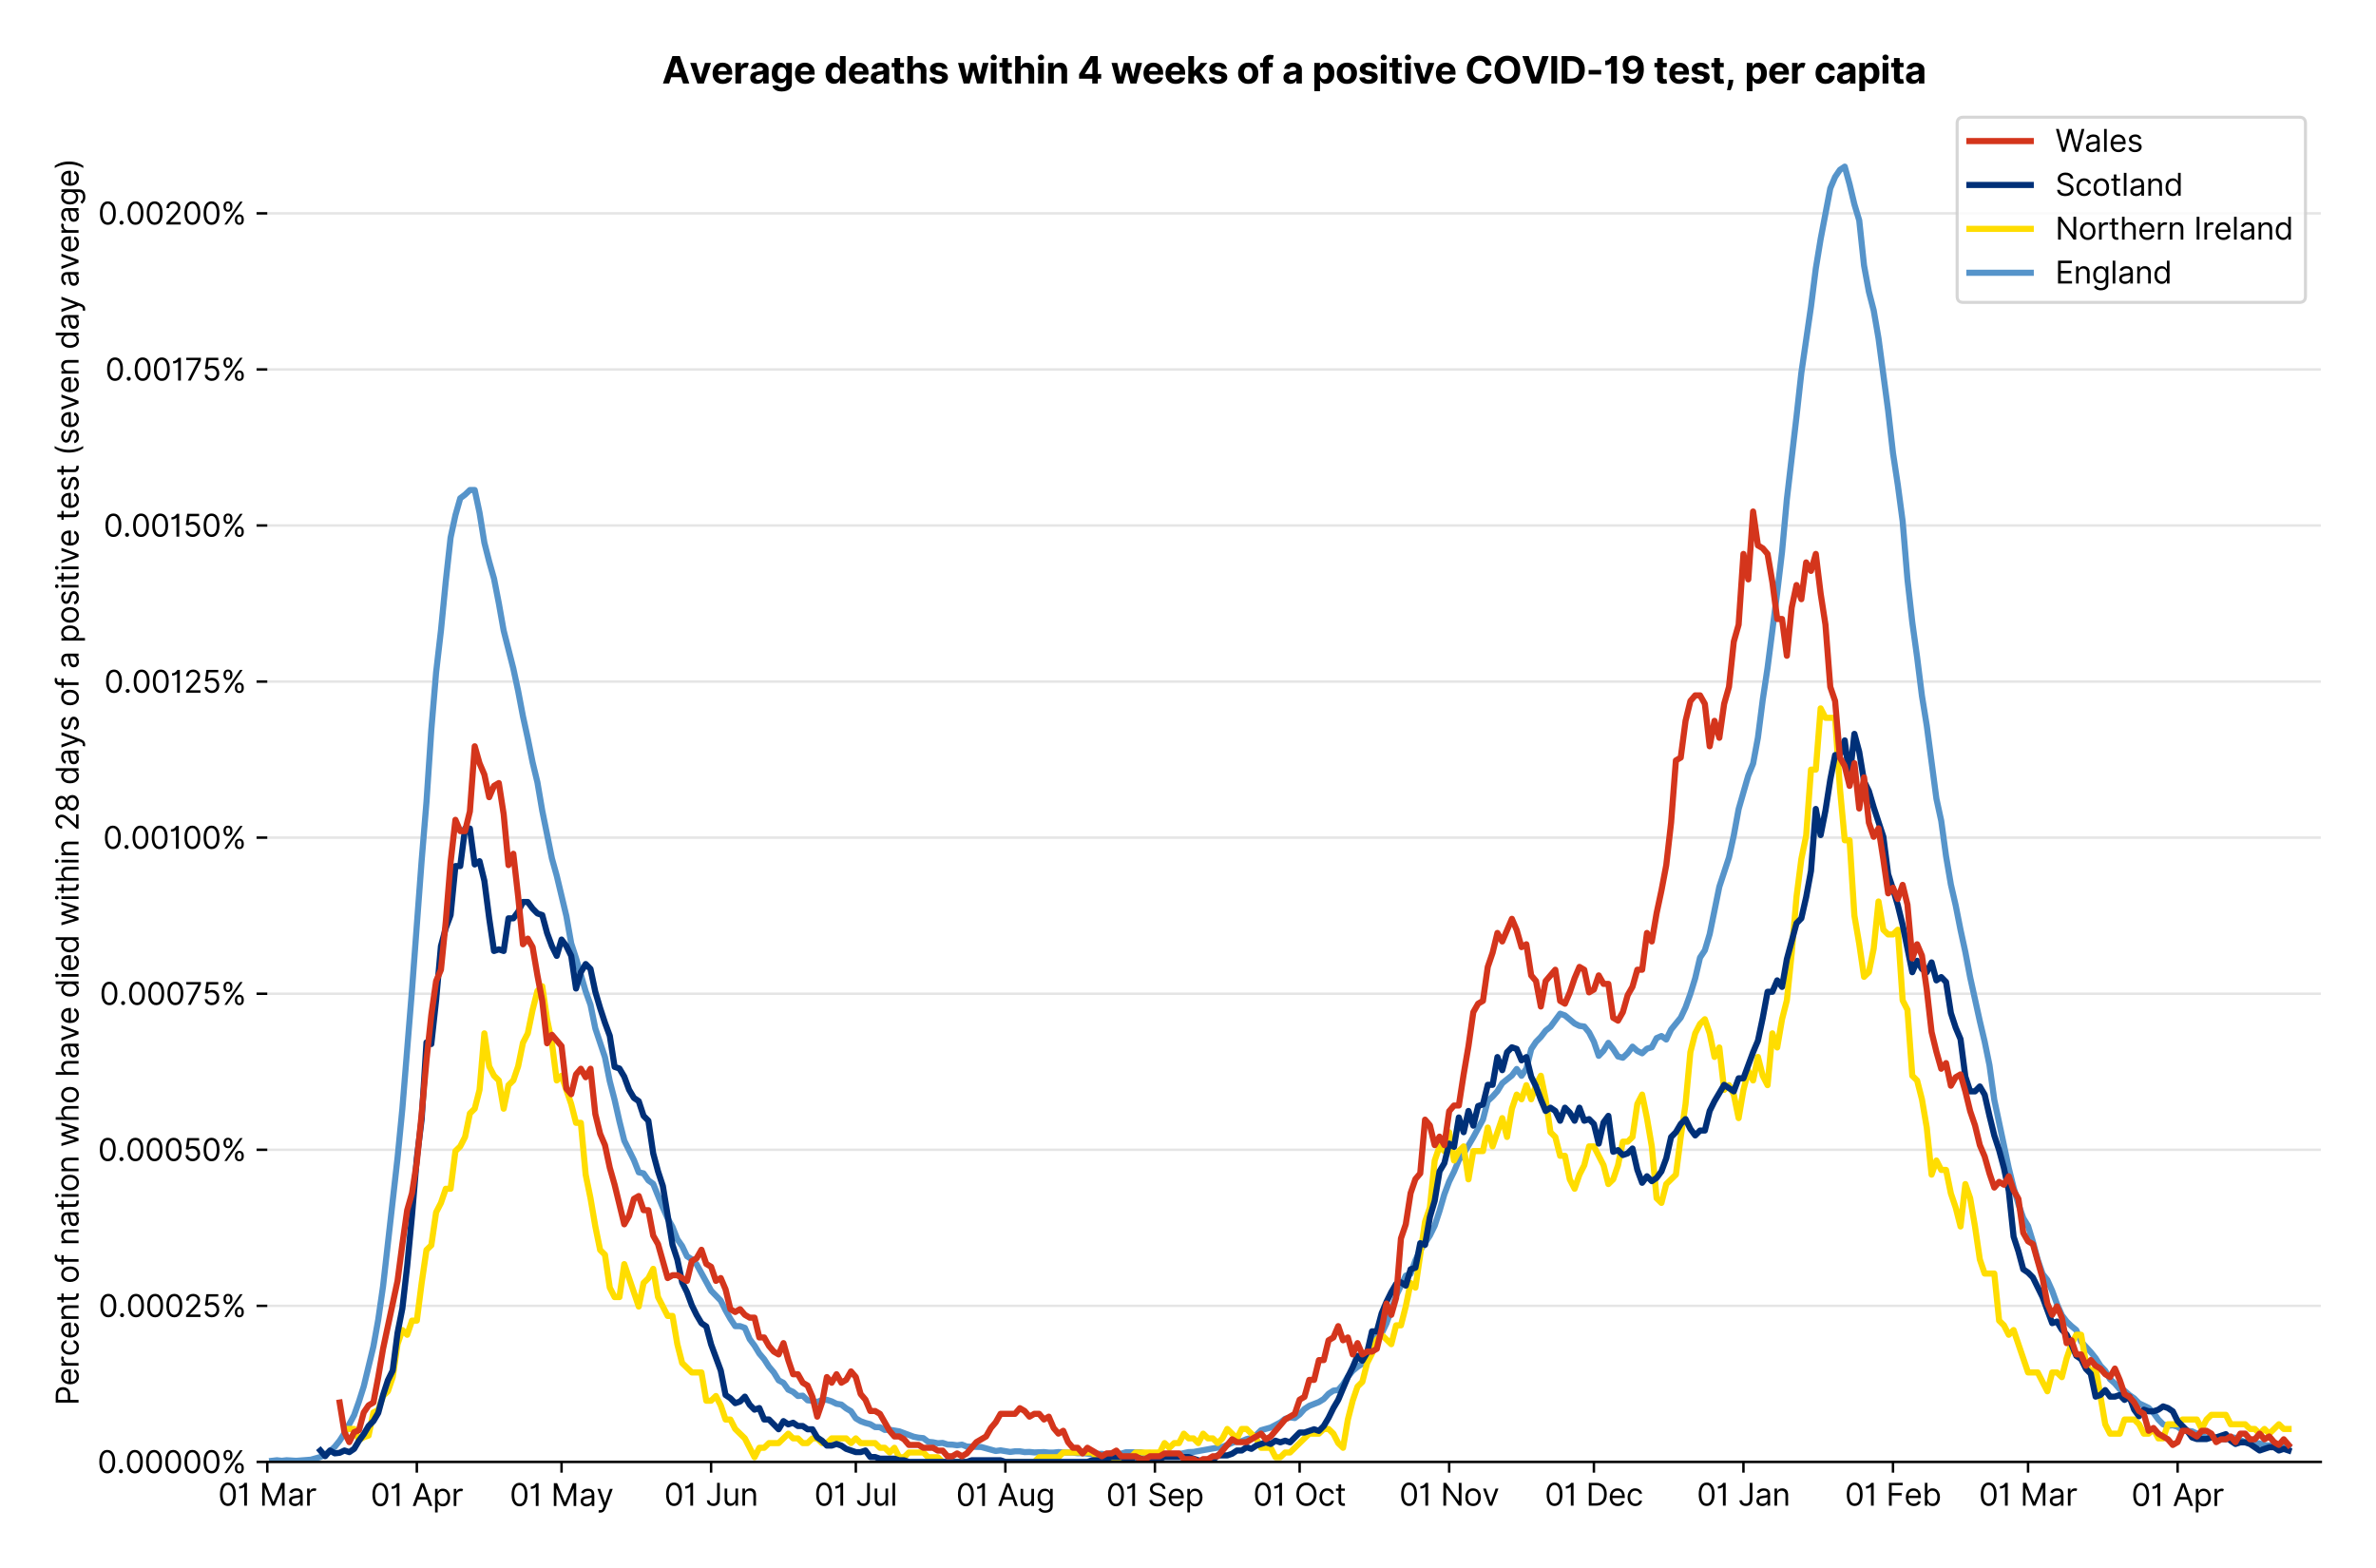 <?xml version="1.0" encoding="utf-8" standalone="no"?>
<!DOCTYPE svg PUBLIC "-//W3C//DTD SVG 1.1//EN"
  "http://www.w3.org/Graphics/SVG/1.1/DTD/svg11.dtd">
<svg version="1.1" viewBox="0 0 774.755 511.276" xmlns="http://www.w3.org/2000/svg" xmlns:xlink="http://www.w3.org/1999/xlink">
 <defs>
  <style type="text/css">*{stroke-linecap:butt;stroke-linejoin:round;}</style>
 </defs>
 <g id="figure_1">
  <g id="patch_1">
   <path d="M 0 511.276 
L 774.755 511.276 
L 774.755 0 
L 0 0 
z
" style="fill:#ffffff;"/>
  </g>
  <g id="axes_1">
   <g id="patch_2">
    <path d="M 87.155 476.745 
L 756.755 476.745 
L 756.755 33.225 
L 87.155 33.225 
z
" style="fill:#ffffff;"/>
   </g>
   <g id="matplotlib.axis_1">
    <g id="xtick_1">
     <g id="line2d_1">
      <defs>
       <path d="M 0 0 
L 0 3.5 
" id="m4265f309ba" style="stroke:#000000;stroke-width:0.8;"/>
      </defs>
      <g>
       <use style="stroke:#000000;stroke-width:0.8;" x="87.155" xlink:href="#m4265f309ba" y="476.745"/>
      </g>
     </g>
     <g id="text_1">
      <!-- 01 Mar -->
      <g transform="translate(71.118 491.018)scale(0.1 -0.1)">
       <defs>
        <path d="M 2000 -64 
Q 1230 -64 806 561 
Q 382 1186 382 2327 
Q 382 3459 809 4088 
Q 1236 4718 2000 4718 
Q 2764 4718 3191 4088 
Q 3618 3459 3618 2327 
Q 3618 1186 3194 561 
Q 2771 -64 2000 -64 
z
M 2000 436 
Q 2509 436 2791 927 
Q 3073 1418 3073 2327 
Q 3073 3234 2789 3730 
Q 2505 4227 2000 4227 
Q 1496 4227 1211 3730 
Q 927 3234 927 2327 
Q 927 1418 1210 927 
Q 1493 436 2000 436 
z
" id="Inter-Regular-30" transform="scale(0.016)"/>
        <path d="M 1973 4655 
L 1973 0 
L 1409 0 
L 1409 3836 
L 1373 3836 
Q 1341 3773 1209 3692 
Q 1077 3611 868 3551 
Q 659 3491 391 3491 
L 391 3964 
Q 661 3964 859 4061 
Q 1057 4159 1190 4291 
Q 1323 4423 1392 4529 
Q 1461 4636 1473 4655 
L 1973 4655 
z
" id="Inter-Regular-31" transform="scale(0.016)"/>
        <path id="Inter-Regular-20" transform="scale(0.016)"/>
        <path d="M 564 4655 
L 1236 4655 
L 2818 791 
L 2873 791 
L 4455 4655 
L 5127 4655 
L 5127 0 
L 4600 0 
L 4600 3536 
L 4555 3536 
L 3100 0 
L 2591 0 
L 1136 3536 
L 1091 3536 
L 1091 0 
L 564 0 
L 564 4655 
z
" id="Inter-Regular-4d" transform="scale(0.016)"/>
        <path d="M 1518 -82 
Q 1186 -82 916 44 
Q 646 170 486 410 
Q 327 650 327 991 
Q 327 1291 445 1478 
Q 564 1666 761 1773 
Q 959 1880 1199 1933 
Q 1439 1986 1682 2018 
Q 2000 2059 2199 2080 
Q 2398 2102 2490 2154 
Q 2582 2207 2582 2336 
L 2582 2355 
Q 2582 2691 2399 2877 
Q 2216 3064 1846 3064 
Q 1461 3064 1243 2895 
Q 1025 2727 936 2536 
L 427 2718 
Q 564 3036 792 3214 
Q 1021 3393 1292 3464 
Q 1564 3536 1827 3536 
Q 1996 3536 2215 3496 
Q 2434 3457 2640 3334 
Q 2846 3211 2982 2963 
Q 3118 2716 3118 2300 
L 3118 0 
L 2582 0 
L 2582 473 
L 2555 473 
Q 2500 359 2373 229 
Q 2246 100 2034 9 
Q 1823 -82 1518 -82 
z
M 1600 400 
Q 1918 400 2137 525 
Q 2357 650 2469 847 
Q 2582 1045 2582 1264 
L 2582 1755 
Q 2548 1714 2433 1681 
Q 2318 1648 2169 1624 
Q 2021 1600 1881 1583 
Q 1741 1566 1655 1555 
Q 1446 1527 1265 1467 
Q 1084 1407 974 1287 
Q 864 1168 864 964 
Q 864 684 1072 542 
Q 1280 400 1600 400 
z
" id="Inter-Regular-61" transform="scale(0.016)"/>
        <path d="M 491 0 
L 491 3491 
L 1009 3491 
L 1009 2964 
L 1046 2964 
Q 1139 3223 1389 3384 
Q 1639 3545 1955 3545 
Q 2100 3545 2209 3511 
Q 2318 3477 2400 3418 
L 2218 2964 
Q 2161 2993 2085 3010 
Q 2009 3027 1909 3027 
Q 1527 3027 1277 2794 
Q 1027 2561 1027 2209 
L 1027 0 
L 491 0 
z
" id="Inter-Regular-72" transform="scale(0.016)"/>
       </defs>
       <use xlink:href="#Inter-Regular-30"/>
       <use x="62.5" xlink:href="#Inter-Regular-31"/>
       <use x="106.676" xlink:href="#Inter-Regular-20"/>
       <use x="134.801" xlink:href="#Inter-Regular-4d"/>
       <use x="225.994" xlink:href="#Inter-Regular-61"/>
       <use x="282.386" xlink:href="#Inter-Regular-72"/>
      </g>
     </g>
    </g>
    <g id="xtick_2">
     <g id="line2d_2">
      <g>
       <use style="stroke:#000000;stroke-width:0.8;" x="135.918" xlink:href="#m4265f309ba" y="476.745"/>
      </g>
     </g>
     <g id="text_2">
      <!-- 01 Apr -->
      <g transform="translate(120.833 491.117)scale(0.1 -0.1)">
       <defs>
        <path d="M 755 0 
L 164 0 
L 1873 4655 
L 2455 4655 
L 4164 0 
L 3573 0 
L 3105 1318 
L 1223 1318 
L 755 0 
z
M 1400 1818 
L 2927 1818 
L 2182 3918 
L 2146 3918 
L 1400 1818 
z
" id="Inter-Regular-41" transform="scale(0.016)"/>
        <path d="M 491 -1309 
L 491 3491 
L 1009 3491 
L 1009 2936 
L 1073 2936 
Q 1132 3027 1237 3169 
Q 1343 3311 1542 3423 
Q 1741 3536 2082 3536 
Q 2523 3536 2859 3315 
Q 3196 3095 3384 2690 
Q 3573 2286 3573 1736 
Q 3573 1182 3384 776 
Q 3196 370 2861 148 
Q 2527 -73 2091 -73 
Q 1755 -73 1552 39 
Q 1350 152 1241 296 
Q 1132 441 1073 536 
L 1027 536 
L 1027 -1309 
L 491 -1309 
z
M 1018 1745 
Q 1018 1152 1276 780 
Q 1534 409 2018 409 
Q 2355 409 2581 587 
Q 2807 766 2921 1069 
Q 3036 1373 3036 1745 
Q 3036 2114 2923 2410 
Q 2811 2707 2585 2881 
Q 2359 3055 2018 3055 
Q 1527 3055 1272 2693 
Q 1018 2332 1018 1745 
z
" id="Inter-Regular-70" transform="scale(0.016)"/>
       </defs>
       <use xlink:href="#Inter-Regular-30"/>
       <use x="62.5" xlink:href="#Inter-Regular-31"/>
       <use x="106.676" xlink:href="#Inter-Regular-20"/>
       <use x="134.801" xlink:href="#Inter-Regular-41"/>
       <use x="202.415" xlink:href="#Inter-Regular-70"/>
       <use x="263.352" xlink:href="#Inter-Regular-72"/>
      </g>
     </g>
    </g>
    <g id="xtick_3">
     <g id="line2d_3">
      <g>
       <use style="stroke:#000000;stroke-width:0.8;" x="183.108" xlink:href="#m4265f309ba" y="476.745"/>
      </g>
     </g>
     <g id="text_3">
      <!-- 01 May -->
      <g transform="translate(166.205 491.117)scale(0.1 -0.1)">
       <defs>
        <path d="M 818 -1355 
Q 682 -1355 575 -1333 
Q 468 -1311 427 -1291 
L 564 -818 
Q 857 -893 1053 -814 
Q 1250 -736 1391 -345 
L 1509 -18 
L 218 3491 
L 800 3491 
L 1764 709 
L 1800 709 
L 2764 3491 
L 3346 3491 
L 1846 -564 
Q 1550 -1355 818 -1355 
z
" id="Inter-Regular-79" transform="scale(0.016)"/>
       </defs>
       <use xlink:href="#Inter-Regular-30"/>
       <use x="62.5" xlink:href="#Inter-Regular-31"/>
       <use x="106.676" xlink:href="#Inter-Regular-20"/>
       <use x="134.801" xlink:href="#Inter-Regular-4d"/>
       <use x="225.994" xlink:href="#Inter-Regular-61"/>
       <use x="282.386" xlink:href="#Inter-Regular-79"/>
      </g>
     </g>
    </g>
    <g id="xtick_4">
     <g id="line2d_4">
      <g>
       <use style="stroke:#000000;stroke-width:0.8;" x="231.871" xlink:href="#m4265f309ba" y="476.745"/>
      </g>
     </g>
     <g id="text_4">
      <!-- 01 Jun -->
      <g transform="translate(216.587 491.018)scale(0.1 -0.1)">
       <defs>
        <path d="M 2346 4655 
L 2909 4655 
L 2909 1327 
Q 2909 657 2549 296 
Q 2189 -64 1582 -64 
Q 1200 -64 902 76 
Q 605 216 434 475 
Q 264 734 264 1091 
L 818 1091 
Q 818 795 1034 615 
Q 1250 436 1582 436 
Q 1948 436 2147 664 
Q 2346 893 2346 1327 
L 2346 4655 
z
" id="Inter-Regular-4a" transform="scale(0.016)"/>
        <path d="M 2691 1427 
L 2691 3491 
L 3227 3491 
L 3227 0 
L 2691 0 
L 2691 591 
L 2655 591 
Q 2532 325 2273 140 
Q 2014 -45 1618 -45 
Q 1127 -45 809 280 
Q 491 605 491 1273 
L 491 3491 
L 1027 3491 
L 1027 1309 
Q 1027 927 1242 700 
Q 1457 473 1791 473 
Q 1991 473 2199 575 
Q 2407 677 2549 888 
Q 2691 1100 2691 1427 
z
" id="Inter-Regular-75" transform="scale(0.016)"/>
        <path d="M 1027 2100 
L 1027 0 
L 491 0 
L 491 3491 
L 1009 3491 
L 1009 2945 
L 1055 2945 
Q 1177 3211 1427 3373 
Q 1677 3536 2073 3536 
Q 2602 3536 2928 3211 
Q 3255 2886 3255 2218 
L 3255 0 
L 2718 0 
L 2718 2182 
Q 2718 2593 2504 2824 
Q 2291 3055 1918 3055 
Q 1534 3055 1280 2806 
Q 1027 2557 1027 2100 
z
" id="Inter-Regular-6e" transform="scale(0.016)"/>
       </defs>
       <use xlink:href="#Inter-Regular-30"/>
       <use x="62.5" xlink:href="#Inter-Regular-31"/>
       <use x="106.676" xlink:href="#Inter-Regular-20"/>
       <use x="134.801" xlink:href="#Inter-Regular-4a"/>
       <use x="189.063" xlink:href="#Inter-Regular-75"/>
       <use x="247.159" xlink:href="#Inter-Regular-6e"/>
      </g>
     </g>
    </g>
    <g id="xtick_5">
     <g id="line2d_5">
      <g>
       <use style="stroke:#000000;stroke-width:0.8;" x="279.061" xlink:href="#m4265f309ba" y="476.745"/>
      </g>
     </g>
     <g id="text_5">
      <!-- 01 Jul -->
      <g transform="translate(265.518 491.018)scale(0.1 -0.1)">
       <defs>
        <path d="M 1027 4655 
L 1027 0 
L 491 0 
L 491 4655 
L 1027 4655 
z
" id="Inter-Regular-6c" transform="scale(0.016)"/>
       </defs>
       <use xlink:href="#Inter-Regular-30"/>
       <use x="62.5" xlink:href="#Inter-Regular-31"/>
       <use x="106.676" xlink:href="#Inter-Regular-20"/>
       <use x="134.801" xlink:href="#Inter-Regular-4a"/>
       <use x="189.063" xlink:href="#Inter-Regular-75"/>
       <use x="247.159" xlink:href="#Inter-Regular-6c"/>
      </g>
     </g>
    </g>
    <g id="xtick_6">
     <g id="line2d_6">
      <g>
       <use style="stroke:#000000;stroke-width:0.8;" x="327.825" xlink:href="#m4265f309ba" y="476.745"/>
      </g>
     </g>
     <g id="text_6">
      <!-- 01 Aug -->
      <g transform="translate(311.753 491.117)scale(0.1 -0.1)">
       <defs>
        <path d="M 1900 -1382 
Q 1316 -1382 976 -1169 
Q 636 -957 473 -682 
L 900 -382 
Q 973 -477 1084 -601 
Q 1196 -725 1390 -817 
Q 1584 -909 1900 -909 
Q 2323 -909 2598 -704 
Q 2873 -500 2873 -64 
L 2873 645 
L 2827 645 
Q 2768 550 2660 410 
Q 2552 270 2351 162 
Q 2150 55 1809 55 
Q 1386 55 1051 255 
Q 716 455 521 836 
Q 327 1218 327 1764 
Q 327 2300 516 2699 
Q 705 3098 1041 3317 
Q 1377 3536 1818 3536 
Q 2159 3536 2360 3423 
Q 2561 3311 2669 3169 
Q 2777 3027 2836 2936 
L 2891 2936 
L 2891 3491 
L 3409 3491 
L 3409 -100 
Q 3409 -550 3205 -833 
Q 3002 -1116 2660 -1249 
Q 2318 -1382 1900 -1382 
z
M 1882 536 
Q 2366 536 2624 864 
Q 2882 1193 2882 1773 
Q 2882 2339 2627 2697 
Q 2373 3055 1882 3055 
Q 1541 3055 1315 2882 
Q 1089 2709 976 2418 
Q 864 2127 864 1773 
Q 864 1227 1120 881 
Q 1377 536 1882 536 
z
" id="Inter-Regular-67" transform="scale(0.016)"/>
       </defs>
       <use xlink:href="#Inter-Regular-30"/>
       <use x="62.5" xlink:href="#Inter-Regular-31"/>
       <use x="106.676" xlink:href="#Inter-Regular-20"/>
       <use x="134.801" xlink:href="#Inter-Regular-41"/>
       <use x="202.415" xlink:href="#Inter-Regular-75"/>
       <use x="260.511" xlink:href="#Inter-Regular-67"/>
      </g>
     </g>
    </g>
    <g id="xtick_7">
     <g id="line2d_7">
      <g>
       <use style="stroke:#000000;stroke-width:0.8;" x="376.588" xlink:href="#m4265f309ba" y="476.745"/>
      </g>
     </g>
     <g id="text_7">
      <!-- 01 Sep -->
      <g transform="translate(360.7 491.117)scale(0.1 -0.1)">
       <defs>
        <path d="M 3109 3491 
Q 3068 3836 2777 4027 
Q 2486 4218 2064 4218 
Q 1600 4218 1318 3999 
Q 1036 3780 1036 3445 
Q 1036 3195 1189 3042 
Q 1343 2889 1553 2803 
Q 1764 2718 1936 2673 
L 2409 2545 
Q 2591 2498 2815 2414 
Q 3039 2330 3244 2185 
Q 3450 2041 3584 1816 
Q 3718 1591 3718 1264 
Q 3718 886 3521 581 
Q 3325 277 2949 97 
Q 2573 -82 2036 -82 
Q 1286 -82 845 272 
Q 405 627 364 1200 
L 946 1200 
Q 968 936 1124 764 
Q 1280 593 1519 510 
Q 1759 427 2036 427 
Q 2359 427 2616 533 
Q 2873 639 3023 828 
Q 3173 1018 3173 1273 
Q 3173 1505 3043 1650 
Q 2914 1795 2702 1886 
Q 2491 1977 2246 2045 
L 1673 2209 
Q 1127 2366 809 2657 
Q 491 2948 491 3418 
Q 491 3809 703 4101 
Q 916 4393 1276 4555 
Q 1636 4718 2082 4718 
Q 2532 4718 2882 4558 
Q 3232 4398 3437 4120 
Q 3643 3843 3655 3491 
L 3109 3491 
z
" id="Inter-Regular-53" transform="scale(0.016)"/>
        <path d="M 1955 -73 
Q 1450 -73 1085 151 
Q 721 375 524 778 
Q 327 1182 327 1718 
Q 327 2255 524 2665 
Q 721 3075 1074 3305 
Q 1427 3536 1900 3536 
Q 2173 3536 2439 3445 
Q 2705 3355 2923 3151 
Q 3141 2948 3270 2614 
Q 3400 2280 3400 1791 
L 3400 1564 
L 866 1564 
Q 884 1005 1183 707 
Q 1482 409 1955 409 
Q 2271 409 2498 545 
Q 2725 682 2827 955 
L 3346 809 
Q 3223 414 2854 170 
Q 2486 -73 1955 -73 
z
M 866 2027 
L 2855 2027 
Q 2855 2470 2595 2762 
Q 2336 3055 1900 3055 
Q 1593 3055 1368 2911 
Q 1143 2768 1013 2533 
Q 884 2298 866 2027 
z
" id="Inter-Regular-65" transform="scale(0.016)"/>
       </defs>
       <use xlink:href="#Inter-Regular-30"/>
       <use x="62.5" xlink:href="#Inter-Regular-31"/>
       <use x="106.676" xlink:href="#Inter-Regular-20"/>
       <use x="134.801" xlink:href="#Inter-Regular-53"/>
       <use x="198.58" xlink:href="#Inter-Regular-65"/>
       <use x="256.818" xlink:href="#Inter-Regular-70"/>
      </g>
     </g>
    </g>
    <g id="xtick_8">
     <g id="line2d_8">
      <g>
       <use style="stroke:#000000;stroke-width:0.8;" x="423.778" xlink:href="#m4265f309ba" y="476.745"/>
      </g>
     </g>
     <g id="text_8">
      <!-- 01 Oct -->
      <g transform="translate(408.622 491.018)scale(0.1 -0.1)">
       <defs>
        <path d="M 4491 2327 
Q 4491 1591 4225 1054 
Q 3959 518 3495 227 
Q 3032 -64 2436 -64 
Q 1841 -64 1377 227 
Q 914 518 648 1054 
Q 382 1591 382 2327 
Q 382 3064 648 3600 
Q 914 4136 1377 4427 
Q 1841 4718 2436 4718 
Q 3032 4718 3495 4427 
Q 3959 4136 4225 3600 
Q 4491 3064 4491 2327 
z
M 3946 2327 
Q 3946 2932 3744 3348 
Q 3543 3764 3201 3977 
Q 2859 4191 2436 4191 
Q 2014 4191 1672 3977 
Q 1330 3764 1128 3348 
Q 927 2932 927 2327 
Q 927 1723 1128 1307 
Q 1330 891 1672 677 
Q 2014 464 2436 464 
Q 2859 464 3201 677 
Q 3543 891 3744 1307 
Q 3946 1723 3946 2327 
z
" id="Inter-Regular-4f" transform="scale(0.016)"/>
        <path d="M 1909 -73 
Q 1418 -73 1063 159 
Q 709 391 518 798 
Q 327 1205 327 1727 
Q 327 2259 524 2667 
Q 721 3075 1074 3305 
Q 1427 3536 1900 3536 
Q 2268 3536 2563 3400 
Q 2859 3264 3047 3018 
Q 3236 2773 3282 2445 
L 2746 2445 
Q 2684 2684 2474 2869 
Q 2264 3055 1909 3055 
Q 1439 3055 1151 2697 
Q 864 2339 864 1745 
Q 864 1139 1148 774 
Q 1432 409 1909 409 
Q 2223 409 2447 570 
Q 2671 732 2746 1018 
L 3282 1018 
Q 3236 709 3058 462 
Q 2880 216 2588 71 
Q 2296 -73 1909 -73 
z
" id="Inter-Regular-63" transform="scale(0.016)"/>
        <path d="M 2009 3491 
L 2009 3036 
L 1264 3036 
L 1264 1000 
Q 1264 773 1331 660 
Q 1398 548 1503 510 
Q 1609 473 1727 473 
Q 1816 473 1873 483 
Q 1930 493 1964 500 
L 2073 18 
Q 2018 -2 1920 -23 
Q 1823 -45 1673 -45 
Q 1446 -45 1228 52 
Q 1011 150 869 350 
Q 727 550 727 855 
L 727 3036 
L 200 3036 
L 200 3491 
L 727 3491 
L 727 4327 
L 1264 4327 
L 1264 3491 
L 2009 3491 
z
" id="Inter-Regular-74" transform="scale(0.016)"/>
       </defs>
       <use xlink:href="#Inter-Regular-30"/>
       <use x="62.5" xlink:href="#Inter-Regular-31"/>
       <use x="106.676" xlink:href="#Inter-Regular-20"/>
       <use x="134.801" xlink:href="#Inter-Regular-4f"/>
       <use x="210.938" xlink:href="#Inter-Regular-63"/>
       <use x="266.761" xlink:href="#Inter-Regular-74"/>
      </g>
     </g>
    </g>
    <g id="xtick_9">
     <g id="line2d_9">
      <g>
       <use style="stroke:#000000;stroke-width:0.8;" x="472.541" xlink:href="#m4265f309ba" y="476.745"/>
      </g>
     </g>
     <g id="text_9">
      <!-- 01 Nov -->
      <g transform="translate(456.27 491.018)scale(0.1 -0.1)">
       <defs>
        <path d="M 4255 4655 
L 4255 0 
L 3709 0 
L 1173 3655 
L 1127 3655 
L 1127 0 
L 564 0 
L 564 4655 
L 1109 4655 
L 3655 991 
L 3700 991 
L 3700 4655 
L 4255 4655 
z
" id="Inter-Regular-4e" transform="scale(0.016)"/>
        <path d="M 1909 -73 
Q 1436 -73 1080 152 
Q 725 377 526 781 
Q 327 1186 327 1727 
Q 327 2273 526 2679 
Q 725 3086 1080 3311 
Q 1436 3536 1909 3536 
Q 2382 3536 2737 3311 
Q 3093 3086 3292 2679 
Q 3491 2273 3491 1727 
Q 3491 1186 3292 781 
Q 3093 377 2737 152 
Q 2382 -73 1909 -73 
z
M 1909 409 
Q 2268 409 2500 593 
Q 2732 777 2843 1077 
Q 2955 1377 2955 1727 
Q 2955 2077 2843 2379 
Q 2732 2682 2500 2868 
Q 2268 3055 1909 3055 
Q 1550 3055 1318 2868 
Q 1086 2682 975 2379 
Q 864 2077 864 1727 
Q 864 1377 975 1077 
Q 1086 777 1318 593 
Q 1550 409 1909 409 
z
" id="Inter-Regular-6f" transform="scale(0.016)"/>
        <path d="M 3346 3491 
L 2055 0 
L 1509 0 
L 218 3491 
L 800 3491 
L 1764 709 
L 1800 709 
L 2764 3491 
L 3346 3491 
z
" id="Inter-Regular-76" transform="scale(0.016)"/>
       </defs>
       <use xlink:href="#Inter-Regular-30"/>
       <use x="62.5" xlink:href="#Inter-Regular-31"/>
       <use x="106.676" xlink:href="#Inter-Regular-20"/>
       <use x="134.801" xlink:href="#Inter-Regular-4e"/>
       <use x="210.085" xlink:href="#Inter-Regular-6f"/>
       <use x="269.744" xlink:href="#Inter-Regular-76"/>
      </g>
     </g>
    </g>
    <g id="xtick_10">
     <g id="line2d_10">
      <g>
       <use style="stroke:#000000;stroke-width:0.8;" x="519.731" xlink:href="#m4265f309ba" y="476.745"/>
      </g>
     </g>
     <g id="text_10">
      <!-- 01 Dec -->
      <g transform="translate(503.695 491.018)scale(0.1 -0.1)">
       <defs>
        <path d="M 2000 0 
L 564 0 
L 564 4655 
L 2064 4655 
Q 2741 4655 3223 4376 
Q 3705 4098 3961 3578 
Q 4218 3059 4218 2336 
Q 4218 1609 3959 1085 
Q 3700 561 3204 280 
Q 2709 0 2000 0 
z
M 1127 500 
L 1964 500 
Q 2830 500 3251 992 
Q 3673 1484 3673 2336 
Q 3673 3182 3259 3668 
Q 2846 4155 2027 4155 
L 1127 4155 
L 1127 500 
z
" id="Inter-Regular-44" transform="scale(0.016)"/>
       </defs>
       <use xlink:href="#Inter-Regular-30"/>
       <use x="62.5" xlink:href="#Inter-Regular-31"/>
       <use x="106.676" xlink:href="#Inter-Regular-20"/>
       <use x="134.801" xlink:href="#Inter-Regular-44"/>
       <use x="206.676" xlink:href="#Inter-Regular-65"/>
       <use x="264.915" xlink:href="#Inter-Regular-63"/>
      </g>
     </g>
    </g>
    <g id="xtick_11">
     <g id="line2d_11">
      <g>
       <use style="stroke:#000000;stroke-width:0.8;" x="568.495" xlink:href="#m4265f309ba" y="476.745"/>
      </g>
     </g>
     <g id="text_11">
      <!-- 01 Jan -->
      <g transform="translate(553.295 491.018)scale(0.1 -0.1)">
       <use xlink:href="#Inter-Regular-30"/>
       <use x="62.5" xlink:href="#Inter-Regular-31"/>
       <use x="106.676" xlink:href="#Inter-Regular-20"/>
       <use x="134.801" xlink:href="#Inter-Regular-4a"/>
       <use x="189.063" xlink:href="#Inter-Regular-61"/>
       <use x="245.455" xlink:href="#Inter-Regular-6e"/>
      </g>
     </g>
    </g>
    <g id="xtick_12">
     <g id="line2d_12">
      <g>
       <use style="stroke:#000000;stroke-width:0.8;" x="617.258" xlink:href="#m4265f309ba" y="476.745"/>
      </g>
     </g>
     <g id="text_12">
      <!-- 01 Feb -->
      <g transform="translate(601.569 491.018)scale(0.1 -0.1)">
       <defs>
        <path d="M 564 0 
L 564 4655 
L 3355 4655 
L 3355 4155 
L 1127 4155 
L 1127 2582 
L 3146 2582 
L 3146 2082 
L 1127 2082 
L 1127 0 
L 564 0 
z
" id="Inter-Regular-46" transform="scale(0.016)"/>
        <path d="M 564 0 
L 564 4655 
L 1100 4655 
L 1100 2936 
L 1146 2936 
Q 1205 3027 1310 3169 
Q 1416 3311 1615 3423 
Q 1814 3536 2155 3536 
Q 2596 3536 2932 3315 
Q 3268 3095 3457 2690 
Q 3646 2286 3646 1736 
Q 3646 1182 3457 776 
Q 3268 370 2934 148 
Q 2600 -73 2164 -73 
Q 1827 -73 1625 39 
Q 1423 152 1314 296 
Q 1205 441 1146 536 
L 1082 536 
L 1082 0 
L 564 0 
z
M 1091 1745 
Q 1091 1152 1349 780 
Q 1607 409 2091 409 
Q 2427 409 2653 587 
Q 2880 766 2994 1069 
Q 3109 1373 3109 1745 
Q 3109 2114 2996 2410 
Q 2884 2707 2658 2881 
Q 2432 3055 2091 3055 
Q 1600 3055 1345 2693 
Q 1091 2332 1091 1745 
z
" id="Inter-Regular-62" transform="scale(0.016)"/>
       </defs>
       <use xlink:href="#Inter-Regular-30"/>
       <use x="62.5" xlink:href="#Inter-Regular-31"/>
       <use x="106.676" xlink:href="#Inter-Regular-20"/>
       <use x="134.801" xlink:href="#Inter-Regular-46"/>
       <use x="193.466" xlink:href="#Inter-Regular-65"/>
       <use x="251.705" xlink:href="#Inter-Regular-62"/>
      </g>
     </g>
    </g>
    <g id="xtick_13">
     <g id="line2d_13">
      <g>
       <use style="stroke:#000000;stroke-width:0.8;" x="661.302" xlink:href="#m4265f309ba" y="476.745"/>
      </g>
     </g>
     <g id="text_13">
      <!-- 01 Mar -->
      <g transform="translate(645.265 491.018)scale(0.1 -0.1)">
       <use xlink:href="#Inter-Regular-30"/>
       <use x="62.5" xlink:href="#Inter-Regular-31"/>
       <use x="106.676" xlink:href="#Inter-Regular-20"/>
       <use x="134.801" xlink:href="#Inter-Regular-4d"/>
       <use x="225.994" xlink:href="#Inter-Regular-61"/>
       <use x="282.386" xlink:href="#Inter-Regular-72"/>
      </g>
     </g>
    </g>
    <g id="xtick_14">
     <g id="line2d_14">
      <g>
       <use style="stroke:#000000;stroke-width:0.8;" x="710.065" xlink:href="#m4265f309ba" y="476.745"/>
      </g>
     </g>
     <g id="text_14">
      <!-- 01 Apr -->
      <g transform="translate(694.98 491.117)scale(0.1 -0.1)">
       <use xlink:href="#Inter-Regular-30"/>
       <use x="62.5" xlink:href="#Inter-Regular-31"/>
       <use x="106.676" xlink:href="#Inter-Regular-20"/>
       <use x="134.801" xlink:href="#Inter-Regular-41"/>
       <use x="202.415" xlink:href="#Inter-Regular-70"/>
       <use x="263.352" xlink:href="#Inter-Regular-72"/>
      </g>
     </g>
    </g>
   </g>
   <g id="matplotlib.axis_2">
    <g id="ytick_1">
     <g id="line2d_15">
      <path clip-path="url(#p4069f568ef)" d="M 87.155 476.745 
L 756.755 476.745 
" style="fill:none;stroke:#e5e5e5;stroke-linecap:square;stroke-width:0.8;"/>
     </g>
     <g id="line2d_16">
      <defs>
       <path d="M 0 0 
L -3.5 0 
" id="mbac9985b9a" style="stroke:#000000;stroke-width:0.8;"/>
      </defs>
      <g>
       <use style="stroke:#000000;stroke-width:0.8;" x="87.155" xlink:href="#mbac9985b9a" y="476.745"/>
      </g>
     </g>
     <g id="text_15">
      <!-- 0.00000% -->
      <g transform="translate(31.773 480.382)scale(0.1 -0.1)">
       <defs>
        <path d="M 882 -36 
Q 714 -36 593 84 
Q 473 205 473 373 
Q 473 541 593 661 
Q 714 782 882 782 
Q 1050 782 1170 661 
Q 1291 541 1291 373 
Q 1291 205 1170 84 
Q 1050 -36 882 -36 
z
" id="Inter-Regular-2e" transform="scale(0.016)"/>
        <path d="M 2855 873 
L 2855 1118 
Q 2855 1373 2960 1585 
Q 3066 1798 3269 1926 
Q 3473 2055 3764 2055 
Q 4059 2055 4259 1926 
Q 4459 1798 4561 1585 
Q 4664 1373 4664 1118 
L 4664 873 
Q 4664 618 4560 405 
Q 4457 193 4256 64 
Q 4055 -64 3764 -64 
Q 3468 -64 3266 64 
Q 3064 193 2959 405 
Q 2855 618 2855 873 
z
M 536 3536 
L 536 3782 
Q 536 4036 642 4248 
Q 748 4461 951 4589 
Q 1155 4718 1446 4718 
Q 1741 4718 1941 4589 
Q 2141 4461 2243 4248 
Q 2346 4036 2346 3782 
L 2346 3536 
Q 2346 3282 2242 3069 
Q 2139 2857 1937 2728 
Q 1736 2600 1446 2600 
Q 1150 2600 948 2728 
Q 746 2857 641 3069 
Q 536 3282 536 3536 
z
M 709 0 
L 3909 4655 
L 4427 4655 
L 1227 0 
L 709 0 
z
M 3318 1118 
L 3318 873 
Q 3318 661 3418 494 
Q 3518 327 3764 327 
Q 4002 327 4101 494 
Q 4200 661 4200 873 
L 4200 1118 
Q 4200 1330 4104 1497 
Q 4009 1664 3764 1664 
Q 3525 1664 3421 1497 
Q 3318 1330 3318 1118 
z
M 1000 3782 
L 1000 3536 
Q 1000 3325 1100 3158 
Q 1200 2991 1446 2991 
Q 1684 2991 1783 3158 
Q 1882 3325 1882 3536 
L 1882 3782 
Q 1882 3993 1786 4160 
Q 1691 4327 1446 4327 
Q 1207 4327 1103 4160 
Q 1000 3993 1000 3782 
z
" id="Inter-Regular-25" transform="scale(0.016)"/>
       </defs>
       <use xlink:href="#Inter-Regular-30"/>
       <use x="62.5" xlink:href="#Inter-Regular-2e"/>
       <use x="90.057" xlink:href="#Inter-Regular-30"/>
       <use x="152.557" xlink:href="#Inter-Regular-30"/>
       <use x="215.057" xlink:href="#Inter-Regular-30"/>
       <use x="277.557" xlink:href="#Inter-Regular-30"/>
       <use x="340.057" xlink:href="#Inter-Regular-30"/>
       <use x="402.557" xlink:href="#Inter-Regular-25"/>
      </g>
     </g>
    </g>
    <g id="ytick_2">
     <g id="line2d_17">
      <path clip-path="url(#p4069f568ef)" d="M 87.155 425.849 
L 756.755 425.849 
" style="fill:none;stroke:#e5e5e5;stroke-linecap:square;stroke-width:0.8;"/>
     </g>
     <g id="line2d_18">
      <g>
       <use style="stroke:#000000;stroke-width:0.8;" x="87.155" xlink:href="#mbac9985b9a" y="425.849"/>
      </g>
     </g>
     <g id="text_16">
      <!-- 0.00025% -->
      <g transform="translate(32.142 429.486)scale(0.1 -0.1)">
       <defs>
        <path d="M 482 0 
L 482 409 
L 2018 2091 
Q 2289 2386 2464 2605 
Q 2639 2825 2724 3019 
Q 2809 3214 2809 3427 
Q 2809 3795 2553 4011 
Q 2298 4227 1918 4227 
Q 1514 4227 1275 3985 
Q 1036 3743 1036 3345 
L 500 3345 
Q 500 3755 688 4064 
Q 877 4373 1203 4545 
Q 1530 4718 1936 4718 
Q 2346 4718 2661 4545 
Q 2977 4373 3156 4079 
Q 3336 3786 3336 3427 
Q 3336 3170 3244 2926 
Q 3152 2682 2926 2383 
Q 2700 2084 2300 1655 
L 1255 536 
L 1255 500 
L 3418 500 
L 3418 0 
L 482 0 
z
" id="Inter-Regular-32" transform="scale(0.016)"/>
        <path d="M 1936 -64 
Q 1536 -64 1216 95 
Q 896 255 702 532 
Q 509 809 491 1164 
L 1036 1164 
Q 1068 848 1324 642 
Q 1580 436 1936 436 
Q 2223 436 2447 570 
Q 2671 705 2799 940 
Q 2927 1175 2927 1473 
Q 2927 1777 2794 2017 
Q 2661 2257 2429 2395 
Q 2198 2534 1900 2536 
Q 1686 2539 1461 2472 
Q 1236 2405 1091 2300 
L 564 2364 
L 846 4655 
L 3264 4655 
L 3264 4155 
L 1318 4155 
L 1155 2782 
L 1182 2782 
Q 1325 2895 1541 2970 
Q 1757 3045 1991 3045 
Q 2418 3045 2753 2842 
Q 3089 2639 3281 2286 
Q 3473 1934 3473 1482 
Q 3473 1036 3274 687 
Q 3075 339 2727 137 
Q 2380 -64 1936 -64 
z
" id="Inter-Regular-35" transform="scale(0.016)"/>
       </defs>
       <use xlink:href="#Inter-Regular-30"/>
       <use x="62.5" xlink:href="#Inter-Regular-2e"/>
       <use x="90.057" xlink:href="#Inter-Regular-30"/>
       <use x="152.557" xlink:href="#Inter-Regular-30"/>
       <use x="215.057" xlink:href="#Inter-Regular-30"/>
       <use x="277.557" xlink:href="#Inter-Regular-32"/>
       <use x="338.068" xlink:href="#Inter-Regular-35"/>
       <use x="398.864" xlink:href="#Inter-Regular-25"/>
      </g>
     </g>
    </g>
    <g id="ytick_3">
     <g id="line2d_19">
      <path clip-path="url(#p4069f568ef)" d="M 87.155 374.953 
L 756.755 374.953 
" style="fill:none;stroke:#e5e5e5;stroke-linecap:square;stroke-width:0.8;"/>
     </g>
     <g id="line2d_20">
      <g>
       <use style="stroke:#000000;stroke-width:0.8;" x="87.155" xlink:href="#mbac9985b9a" y="374.953"/>
      </g>
     </g>
     <g id="text_17">
      <!-- 0.00050% -->
      <g transform="translate(31.944 378.59)scale(0.1 -0.1)">
       <use xlink:href="#Inter-Regular-30"/>
       <use x="62.5" xlink:href="#Inter-Regular-2e"/>
       <use x="90.057" xlink:href="#Inter-Regular-30"/>
       <use x="152.557" xlink:href="#Inter-Regular-30"/>
       <use x="215.057" xlink:href="#Inter-Regular-30"/>
       <use x="277.557" xlink:href="#Inter-Regular-35"/>
       <use x="338.352" xlink:href="#Inter-Regular-30"/>
       <use x="400.852" xlink:href="#Inter-Regular-25"/>
      </g>
     </g>
    </g>
    <g id="ytick_4">
     <g id="line2d_21">
      <path clip-path="url(#p4069f568ef)" d="M 87.155 324.058 
L 756.755 324.058 
" style="fill:none;stroke:#e5e5e5;stroke-linecap:square;stroke-width:0.8;"/>
     </g>
     <g id="line2d_22">
      <g>
       <use style="stroke:#000000;stroke-width:0.8;" x="87.155" xlink:href="#mbac9985b9a" y="324.058"/>
      </g>
     </g>
     <g id="text_18">
      <!-- 0.00075% -->
      <g transform="translate(32.483 327.694)scale(0.1 -0.1)">
       <defs>
        <path d="M 627 0 
L 2709 4118 
L 2709 4155 
L 309 4155 
L 309 4655 
L 3291 4655 
L 3291 4127 
L 1218 0 
L 627 0 
z
" id="Inter-Regular-37" transform="scale(0.016)"/>
       </defs>
       <use xlink:href="#Inter-Regular-30"/>
       <use x="62.5" xlink:href="#Inter-Regular-2e"/>
       <use x="90.057" xlink:href="#Inter-Regular-30"/>
       <use x="152.557" xlink:href="#Inter-Regular-30"/>
       <use x="215.057" xlink:href="#Inter-Regular-30"/>
       <use x="277.557" xlink:href="#Inter-Regular-37"/>
       <use x="334.659" xlink:href="#Inter-Regular-35"/>
       <use x="395.455" xlink:href="#Inter-Regular-25"/>
      </g>
     </g>
    </g>
    <g id="ytick_5">
     <g id="line2d_23">
      <path clip-path="url(#p4069f568ef)" d="M 87.155 273.162 
L 756.755 273.162 
" style="fill:none;stroke:#e5e5e5;stroke-linecap:square;stroke-width:0.8;"/>
     </g>
     <g id="line2d_24">
      <g>
       <use style="stroke:#000000;stroke-width:0.8;" x="87.155" xlink:href="#mbac9985b9a" y="273.162"/>
      </g>
     </g>
     <g id="text_19">
      <!-- 0.00100% -->
      <g transform="translate(33.606 276.798)scale(0.1 -0.1)">
       <use xlink:href="#Inter-Regular-30"/>
       <use x="62.5" xlink:href="#Inter-Regular-2e"/>
       <use x="90.057" xlink:href="#Inter-Regular-30"/>
       <use x="152.557" xlink:href="#Inter-Regular-30"/>
       <use x="215.057" xlink:href="#Inter-Regular-31"/>
       <use x="259.233" xlink:href="#Inter-Regular-30"/>
       <use x="321.733" xlink:href="#Inter-Regular-30"/>
       <use x="384.233" xlink:href="#Inter-Regular-25"/>
      </g>
     </g>
    </g>
    <g id="ytick_6">
     <g id="line2d_25">
      <path clip-path="url(#p4069f568ef)" d="M 87.155 222.266 
L 756.755 222.266 
" style="fill:none;stroke:#e5e5e5;stroke-linecap:square;stroke-width:0.8;"/>
     </g>
     <g id="line2d_26">
      <g>
       <use style="stroke:#000000;stroke-width:0.8;" x="87.155" xlink:href="#mbac9985b9a" y="222.266"/>
      </g>
     </g>
     <g id="text_20">
      <!-- 0.00125% -->
      <g transform="translate(33.975 225.903)scale(0.1 -0.1)">
       <use xlink:href="#Inter-Regular-30"/>
       <use x="62.5" xlink:href="#Inter-Regular-2e"/>
       <use x="90.057" xlink:href="#Inter-Regular-30"/>
       <use x="152.557" xlink:href="#Inter-Regular-30"/>
       <use x="215.057" xlink:href="#Inter-Regular-31"/>
       <use x="259.233" xlink:href="#Inter-Regular-32"/>
       <use x="319.744" xlink:href="#Inter-Regular-35"/>
       <use x="380.54" xlink:href="#Inter-Regular-25"/>
      </g>
     </g>
    </g>
    <g id="ytick_7">
     <g id="line2d_27">
      <path clip-path="url(#p4069f568ef)" d="M 87.155 171.37 
L 756.755 171.37 
" style="fill:none;stroke:#e5e5e5;stroke-linecap:square;stroke-width:0.8;"/>
     </g>
     <g id="line2d_28">
      <g>
       <use style="stroke:#000000;stroke-width:0.8;" x="87.155" xlink:href="#mbac9985b9a" y="171.37"/>
      </g>
     </g>
     <g id="text_21">
      <!-- 0.00150% -->
      <g transform="translate(33.777 175.007)scale(0.1 -0.1)">
       <use xlink:href="#Inter-Regular-30"/>
       <use x="62.5" xlink:href="#Inter-Regular-2e"/>
       <use x="90.057" xlink:href="#Inter-Regular-30"/>
       <use x="152.557" xlink:href="#Inter-Regular-30"/>
       <use x="215.057" xlink:href="#Inter-Regular-31"/>
       <use x="259.233" xlink:href="#Inter-Regular-35"/>
       <use x="320.028" xlink:href="#Inter-Regular-30"/>
       <use x="382.529" xlink:href="#Inter-Regular-25"/>
      </g>
     </g>
    </g>
    <g id="ytick_8">
     <g id="line2d_29">
      <path clip-path="url(#p4069f568ef)" d="M 87.155 120.474 
L 756.755 120.474 
" style="fill:none;stroke:#e5e5e5;stroke-linecap:square;stroke-width:0.8;"/>
     </g>
     <g id="line2d_30">
      <g>
       <use style="stroke:#000000;stroke-width:0.8;" x="87.155" xlink:href="#mbac9985b9a" y="120.474"/>
      </g>
     </g>
     <g id="text_22">
      <!-- 0.00175% -->
      <g transform="translate(34.316 124.111)scale(0.1 -0.1)">
       <use xlink:href="#Inter-Regular-30"/>
       <use x="62.5" xlink:href="#Inter-Regular-2e"/>
       <use x="90.057" xlink:href="#Inter-Regular-30"/>
       <use x="152.557" xlink:href="#Inter-Regular-30"/>
       <use x="215.057" xlink:href="#Inter-Regular-31"/>
       <use x="259.233" xlink:href="#Inter-Regular-37"/>
       <use x="316.335" xlink:href="#Inter-Regular-35"/>
       <use x="377.131" xlink:href="#Inter-Regular-25"/>
      </g>
     </g>
    </g>
    <g id="ytick_9">
     <g id="line2d_31">
      <path clip-path="url(#p4069f568ef)" d="M 87.155 69.579 
L 756.755 69.579 
" style="fill:none;stroke:#e5e5e5;stroke-linecap:square;stroke-width:0.8;"/>
     </g>
     <g id="line2d_32">
      <g>
       <use style="stroke:#000000;stroke-width:0.8;" x="87.155" xlink:href="#mbac9985b9a" y="69.579"/>
      </g>
     </g>
     <g id="text_23">
      <!-- 0.00200% -->
      <g transform="translate(31.972 73.215)scale(0.1 -0.1)">
       <use xlink:href="#Inter-Regular-30"/>
       <use x="62.5" xlink:href="#Inter-Regular-2e"/>
       <use x="90.057" xlink:href="#Inter-Regular-30"/>
       <use x="152.557" xlink:href="#Inter-Regular-30"/>
       <use x="215.057" xlink:href="#Inter-Regular-32"/>
       <use x="275.568" xlink:href="#Inter-Regular-30"/>
       <use x="338.068" xlink:href="#Inter-Regular-30"/>
       <use x="400.568" xlink:href="#Inter-Regular-25"/>
      </g>
     </g>
    </g>
    <g id="text_24">
     <!-- Percent of nation who have died within 28 days of a positive test (seven day average) -->
     <g transform="translate(25.614 458.305)rotate(-90)scale(0.1 -0.1)">
      <defs>
       <path d="M 564 0 
L 564 4655 
L 2136 4655 
Q 2684 4655 3033 4458 
Q 3382 4261 3550 3927 
Q 3718 3593 3718 3182 
Q 3718 2770 3551 2434 
Q 3384 2098 3036 1899 
Q 2689 1700 2146 1700 
L 1127 1700 
L 1127 0 
L 564 0 
z
M 1127 2200 
L 2127 2200 
Q 2689 2200 2926 2482 
Q 3164 2764 3164 3182 
Q 3164 3602 2925 3878 
Q 2686 4155 2118 4155 
L 1127 4155 
L 1127 2200 
z
" id="Inter-Regular-50" transform="scale(0.016)"/>
       <path d="M 2046 3491 
L 2046 3036 
L 1264 3036 
L 1264 0 
L 727 0 
L 727 3036 
L 164 3036 
L 164 3491 
L 727 3491 
L 727 3973 
Q 727 4273 868 4473 
Q 1009 4673 1234 4773 
Q 1459 4873 1709 4873 
Q 1907 4873 2032 4841 
Q 2157 4809 2218 4782 
L 2064 4318 
Q 2023 4332 1951 4352 
Q 1880 4373 1764 4373 
Q 1498 4373 1381 4239 
Q 1264 4105 1264 3845 
L 1264 3491 
L 2046 3491 
z
" id="Inter-Regular-66" transform="scale(0.016)"/>
       <path d="M 491 0 
L 491 3491 
L 1027 3491 
L 1027 0 
L 491 0 
z
M 764 4073 
Q 607 4073 494 4179 
Q 382 4286 382 4436 
Q 382 4586 494 4693 
Q 607 4800 764 4800 
Q 921 4800 1033 4693 
Q 1146 4586 1146 4436 
Q 1146 4286 1033 4179 
Q 921 4073 764 4073 
z
" id="Inter-Regular-69" transform="scale(0.016)"/>
       <path d="M 1282 0 
L 218 3491 
L 782 3491 
L 1536 818 
L 1573 818 
L 2318 3491 
L 2891 3491 
L 3627 827 
L 3664 827 
L 4418 3491 
L 4982 3491 
L 3918 0 
L 3391 0 
L 2627 2682 
L 2573 2682 
L 1809 0 
L 1282 0 
z
" id="Inter-Regular-77" transform="scale(0.016)"/>
       <path d="M 1027 2100 
L 1027 0 
L 491 0 
L 491 4655 
L 1027 4655 
L 1027 2945 
L 1073 2945 
Q 1196 3216 1442 3376 
Q 1689 3536 2100 3536 
Q 2636 3536 2963 3213 
Q 3291 2891 3291 2218 
L 3291 0 
L 2755 0 
L 2755 2182 
Q 2755 2598 2540 2826 
Q 2325 3055 1946 3055 
Q 1548 3055 1287 2806 
Q 1027 2557 1027 2100 
z
" id="Inter-Regular-68" transform="scale(0.016)"/>
       <path d="M 1809 -73 
Q 1373 -73 1039 148 
Q 705 370 516 776 
Q 327 1182 327 1736 
Q 327 2286 516 2690 
Q 705 3095 1041 3315 
Q 1377 3536 1818 3536 
Q 2159 3536 2358 3423 
Q 2557 3311 2662 3169 
Q 2768 3027 2827 2936 
L 2873 2936 
L 2873 4655 
L 3409 4655 
L 3409 0 
L 2891 0 
L 2891 536 
L 2827 536 
Q 2768 441 2659 296 
Q 2550 152 2348 39 
Q 2146 -73 1809 -73 
z
M 1882 409 
Q 2366 409 2624 780 
Q 2882 1152 2882 1745 
Q 2882 2332 2627 2693 
Q 2373 3055 1882 3055 
Q 1541 3055 1315 2881 
Q 1089 2707 976 2410 
Q 864 2114 864 1745 
Q 864 1373 978 1069 
Q 1093 766 1319 587 
Q 1546 409 1882 409 
z
" id="Inter-Regular-64" transform="scale(0.016)"/>
       <path d="M 1973 -64 
Q 1505 -64 1147 103 
Q 789 270 589 564 
Q 389 859 391 1236 
Q 389 1532 507 1783 
Q 625 2034 830 2203 
Q 1036 2373 1291 2418 
L 1291 2445 
Q 957 2532 759 2821 
Q 561 3111 564 3482 
Q 561 3836 743 4115 
Q 925 4395 1244 4556 
Q 1564 4718 1973 4718 
Q 2377 4718 2695 4556 
Q 3014 4395 3197 4115 
Q 3380 3836 3382 3482 
Q 3380 3111 3181 2821 
Q 2982 2532 2655 2445 
L 2655 2418 
Q 2907 2373 3109 2203 
Q 3311 2034 3431 1783 
Q 3552 1532 3555 1236 
Q 3552 859 3351 564 
Q 3150 270 2794 103 
Q 2439 -64 1973 -64 
z
M 1973 436 
Q 2446 436 2722 662 
Q 2998 889 3000 1264 
Q 2998 1527 2864 1729 
Q 2730 1932 2499 2048 
Q 2268 2164 1973 2164 
Q 1675 2164 1442 2048 
Q 1209 1932 1076 1729 
Q 943 1527 946 1264 
Q 943 889 1218 662 
Q 1493 436 1973 436 
z
M 1973 2645 
Q 2348 2645 2591 2864 
Q 2834 3084 2836 3445 
Q 2834 3800 2596 4013 
Q 2359 4227 1973 4227 
Q 1582 4227 1344 4013 
Q 1107 3800 1109 3445 
Q 1107 3084 1349 2864 
Q 1591 2645 1973 2645 
z
" id="Inter-Regular-38" transform="scale(0.016)"/>
       <path d="M 2964 2709 
L 2482 2573 
Q 2411 2755 2245 2914 
Q 2080 3073 1727 3073 
Q 1407 3073 1194 2926 
Q 982 2780 982 2555 
Q 982 2355 1127 2239 
Q 1273 2123 1582 2045 
L 2100 1918 
Q 3027 1691 3027 973 
Q 3027 673 2855 436 
Q 2684 200 2377 63 
Q 2071 -73 1664 -73 
Q 1130 -73 780 159 
Q 430 391 336 836 
L 846 964 
Q 989 400 1655 400 
Q 2030 400 2251 560 
Q 2473 720 2473 945 
Q 2473 1316 1955 1436 
L 1373 1573 
Q 893 1686 669 1926 
Q 446 2166 446 2527 
Q 446 2823 613 3050 
Q 780 3277 1069 3406 
Q 1359 3536 1727 3536 
Q 2246 3536 2542 3309 
Q 2839 3082 2964 2709 
z
" id="Inter-Regular-73" transform="scale(0.016)"/>
       <path d="M 682 1964 
Q 682 2823 906 3544 
Q 1130 4266 1546 4873 
L 2018 4873 
Q 1800 4573 1623 4095 
Q 1446 3618 1341 3061 
Q 1236 2505 1236 1964 
Q 1236 1423 1341 866 
Q 1446 309 1623 -168 
Q 1800 -645 2018 -945 
L 1546 -945 
Q 1130 -339 906 383 
Q 682 1105 682 1964 
z
" id="Inter-Regular-28" transform="scale(0.016)"/>
       <path d="M 1638 1940 
Q 1638 1081 1414 359 
Q 1191 -362 775 -969 
L 302 -969 
Q 520 -669 697 -191 
Q 875 286 979 842 
Q 1084 1399 1084 1940 
Q 1084 2481 979 3038 
Q 875 3595 697 4072 
Q 520 4549 302 4849 
L 775 4849 
Q 1191 4243 1414 3521 
Q 1638 2799 1638 1940 
z
" id="Inter-Regular-29" transform="scale(0.016)"/>
      </defs>
      <use xlink:href="#Inter-Regular-50"/>
      <use x="63.494" xlink:href="#Inter-Regular-65"/>
      <use x="121.733" xlink:href="#Inter-Regular-72"/>
      <use x="160.085" xlink:href="#Inter-Regular-63"/>
      <use x="215.909" xlink:href="#Inter-Regular-65"/>
      <use x="274.148" xlink:href="#Inter-Regular-6e"/>
      <use x="332.671" xlink:href="#Inter-Regular-74"/>
      <use x="369.034" xlink:href="#Inter-Regular-20"/>
      <use x="397.159" xlink:href="#Inter-Regular-6f"/>
      <use x="456.818" xlink:href="#Inter-Regular-66"/>
      <use x="492.898" xlink:href="#Inter-Regular-20"/>
      <use x="521.023" xlink:href="#Inter-Regular-6e"/>
      <use x="579.546" xlink:href="#Inter-Regular-61"/>
      <use x="635.938" xlink:href="#Inter-Regular-74"/>
      <use x="672.301" xlink:href="#Inter-Regular-69"/>
      <use x="696.023" xlink:href="#Inter-Regular-6f"/>
      <use x="755.682" xlink:href="#Inter-Regular-6e"/>
      <use x="814.205" xlink:href="#Inter-Regular-20"/>
      <use x="842.33" xlink:href="#Inter-Regular-77"/>
      <use x="923.58" xlink:href="#Inter-Regular-68"/>
      <use x="982.671" xlink:href="#Inter-Regular-6f"/>
      <use x="1042.33" xlink:href="#Inter-Regular-20"/>
      <use x="1070.455" xlink:href="#Inter-Regular-68"/>
      <use x="1129.546" xlink:href="#Inter-Regular-61"/>
      <use x="1185.938" xlink:href="#Inter-Regular-76"/>
      <use x="1241.62" xlink:href="#Inter-Regular-65"/>
      <use x="1299.858" xlink:href="#Inter-Regular-20"/>
      <use x="1327.983" xlink:href="#Inter-Regular-64"/>
      <use x="1390.057" xlink:href="#Inter-Regular-69"/>
      <use x="1413.779" xlink:href="#Inter-Regular-65"/>
      <use x="1472.017" xlink:href="#Inter-Regular-64"/>
      <use x="1534.091" xlink:href="#Inter-Regular-20"/>
      <use x="1562.216" xlink:href="#Inter-Regular-77"/>
      <use x="1643.466" xlink:href="#Inter-Regular-69"/>
      <use x="1667.188" xlink:href="#Inter-Regular-74"/>
      <use x="1703.551" xlink:href="#Inter-Regular-68"/>
      <use x="1762.642" xlink:href="#Inter-Regular-69"/>
      <use x="1786.364" xlink:href="#Inter-Regular-6e"/>
      <use x="1844.887" xlink:href="#Inter-Regular-20"/>
      <use x="1873.012" xlink:href="#Inter-Regular-32"/>
      <use x="1933.523" xlink:href="#Inter-Regular-38"/>
      <use x="1995.171" xlink:href="#Inter-Regular-20"/>
      <use x="2023.296" xlink:href="#Inter-Regular-64"/>
      <use x="2085.37" xlink:href="#Inter-Regular-61"/>
      <use x="2141.762" xlink:href="#Inter-Regular-79"/>
      <use x="2197.444" xlink:href="#Inter-Regular-73"/>
      <use x="2249.716" xlink:href="#Inter-Regular-20"/>
      <use x="2277.841" xlink:href="#Inter-Regular-6f"/>
      <use x="2337.5" xlink:href="#Inter-Regular-66"/>
      <use x="2373.58" xlink:href="#Inter-Regular-20"/>
      <use x="2401.705" xlink:href="#Inter-Regular-61"/>
      <use x="2458.097" xlink:href="#Inter-Regular-20"/>
      <use x="2486.222" xlink:href="#Inter-Regular-70"/>
      <use x="2547.16" xlink:href="#Inter-Regular-6f"/>
      <use x="2606.819" xlink:href="#Inter-Regular-73"/>
      <use x="2659.091" xlink:href="#Inter-Regular-69"/>
      <use x="2682.813" xlink:href="#Inter-Regular-74"/>
      <use x="2719.177" xlink:href="#Inter-Regular-69"/>
      <use x="2742.898" xlink:href="#Inter-Regular-76"/>
      <use x="2798.58" xlink:href="#Inter-Regular-65"/>
      <use x="2856.819" xlink:href="#Inter-Regular-20"/>
      <use x="2884.944" xlink:href="#Inter-Regular-74"/>
      <use x="2921.307" xlink:href="#Inter-Regular-65"/>
      <use x="2979.546" xlink:href="#Inter-Regular-73"/>
      <use x="3031.819" xlink:href="#Inter-Regular-74"/>
      <use x="3068.182" xlink:href="#Inter-Regular-20"/>
      <use x="3096.307" xlink:href="#Inter-Regular-28"/>
      <use x="3132.529" xlink:href="#Inter-Regular-73"/>
      <use x="3184.802" xlink:href="#Inter-Regular-65"/>
      <use x="3243.04" xlink:href="#Inter-Regular-76"/>
      <use x="3298.722" xlink:href="#Inter-Regular-65"/>
      <use x="3356.961" xlink:href="#Inter-Regular-6e"/>
      <use x="3415.484" xlink:href="#Inter-Regular-20"/>
      <use x="3443.609" xlink:href="#Inter-Regular-64"/>
      <use x="3505.682" xlink:href="#Inter-Regular-61"/>
      <use x="3562.074" xlink:href="#Inter-Regular-79"/>
      <use x="3617.756" xlink:href="#Inter-Regular-20"/>
      <use x="3645.881" xlink:href="#Inter-Regular-61"/>
      <use x="3702.273" xlink:href="#Inter-Regular-76"/>
      <use x="3757.955" xlink:href="#Inter-Regular-65"/>
      <use x="3816.194" xlink:href="#Inter-Regular-72"/>
      <use x="3854.546" xlink:href="#Inter-Regular-61"/>
      <use x="3910.938" xlink:href="#Inter-Regular-67"/>
      <use x="3971.876" xlink:href="#Inter-Regular-65"/>
      <use x="4030.114" xlink:href="#Inter-Regular-29"/>
     </g>
    </g>
   </g>
   <g id="line2d_33">
    <path clip-path="url(#p4069f568ef)" d="M 88.728 476.383 
L 90.301 476.202 
L 91.874 476.383 
L 93.447 476.202 
L 96.593 476.383 
L 101.312 476.022 
L 104.458 475.143 
L 106.031 474.317 
L 107.604 473.283 
L 109.177 471.785 
L 110.75 469.821 
L 112.323 467.393 
L 115.469 461.502 
L 117.042 457.059 
L 118.615 452.099 
L 121.761 439.078 
L 123.334 430.346 
L 124.907 419.443 
L 129.626 377.642 
L 131.199 361.573 
L 134.345 322.769 
L 137.491 280.607 
L 139.064 261.541 
L 140.637 238.031 
L 142.21 219.223 
L 143.783 205.634 
L 145.356 189.565 
L 146.929 175.304 
L 148.502 168.018 
L 150.075 162.49 
L 151.648 161.301 
L 153.221 159.803 
L 154.794 159.803 
L 156.367 167.192 
L 157.94 176.957 
L 159.513 183.158 
L 161.086 188.686 
L 162.659 196.747 
L 164.232 205.634 
L 167.378 217.983 
L 168.951 225.32 
L 170.524 233.587 
L 172.097 240.821 
L 173.67 248.623 
L 175.243 255.134 
L 176.816 264.382 
L 179.962 279.935 
L 181.535 285.567 
L 184.681 298.743 
L 186.254 307.63 
L 187.827 312.487 
L 190.973 323.286 
L 192.546 327.678 
L 194.119 335.377 
L 197.265 344.781 
L 198.838 352.634 
L 200.411 358.68 
L 201.984 365.655 
L 203.557 371.959 
L 206.703 378.314 
L 208.276 382.293 
L 209.849 382.654 
L 211.422 384.928 
L 212.995 386.065 
L 216.141 393.815 
L 217.714 397.329 
L 219.287 400.119 
L 220.86 404.097 
L 222.433 406.371 
L 224.006 409.678 
L 225.579 410.659 
L 227.152 412.313 
L 231.871 420.89 
L 235.017 424.145 
L 236.59 427.297 
L 238.163 430.087 
L 239.736 432.464 
L 241.309 432.464 
L 242.882 433.032 
L 244.455 436.701 
L 246.028 438.819 
L 247.601 441.403 
L 249.174 443.263 
L 250.747 445.691 
L 252.32 447.552 
L 253.893 450.135 
L 255.466 450.962 
L 257.039 453.184 
L 258.612 453.907 
L 260.185 455.25 
L 261.758 455.147 
L 263.331 456.645 
L 264.904 456.8 
L 266.477 457.214 
L 268.05 456.542 
L 269.623 456.49 
L 271.196 457.007 
L 272.769 457.782 
L 274.342 458.041 
L 275.915 459.281 
L 277.488 460.211 
L 279.061 462.536 
L 280.634 463.466 
L 282.207 464.034 
L 283.78 464.448 
L 285.353 465.378 
L 286.926 465.429 
L 288.499 466.308 
L 290.072 466.256 
L 293.219 466.773 
L 297.938 468.53 
L 299.511 468.84 
L 301.084 468.995 
L 302.657 470.183 
L 304.23 470.338 
L 305.803 470.648 
L 307.376 470.545 
L 308.949 471.061 
L 310.522 471.113 
L 312.095 471.32 
L 313.668 471.113 
L 315.241 471.733 
L 319.96 471.888 
L 324.679 473.18 
L 326.252 472.973 
L 329.398 473.49 
L 330.971 473.283 
L 332.544 473.283 
L 334.117 473.541 
L 335.69 473.49 
L 337.263 473.645 
L 340.409 473.541 
L 341.982 473.696 
L 343.555 473.696 
L 345.128 473.541 
L 348.274 473.696 
L 349.847 473.696 
L 351.42 473.903 
L 352.993 473.851 
L 356.139 474.213 
L 359.285 474.11 
L 360.858 474.368 
L 362.431 473.903 
L 364.004 474.265 
L 365.577 474.058 
L 367.15 473.593 
L 371.869 473.593 
L 373.442 473.955 
L 375.015 473.851 
L 376.588 474.317 
L 381.307 474.678 
L 382.88 474.317 
L 384.453 474.213 
L 387.599 473.541 
L 389.172 473.49 
L 395.464 472.353 
L 398.61 471.836 
L 401.756 470.545 
L 403.329 469.976 
L 404.902 469.976 
L 406.475 469.305 
L 408.048 468.943 
L 409.621 467.961 
L 411.194 466.411 
L 414.34 465.533 
L 417.486 463.879 
L 419.059 462.691 
L 420.632 462.226 
L 422.205 462.432 
L 423.778 461.244 
L 425.351 459.487 
L 426.924 458.454 
L 430.07 457.214 
L 431.643 456.232 
L 433.216 454.527 
L 434.789 453.494 
L 436.362 453.287 
L 437.935 451.479 
L 439.508 448.947 
L 441.081 447.035 
L 442.654 445.743 
L 444.227 444.71 
L 445.8 442.23 
L 447.373 439.336 
L 448.946 435.719 
L 450.519 434.841 
L 452.092 431.586 
L 455.238 422.595 
L 458.384 415.981 
L 459.957 415.413 
L 461.53 411.021 
L 463.103 407.766 
L 466.249 402.909 
L 467.822 399.705 
L 469.395 394.9 
L 470.968 389.475 
L 472.541 385.29 
L 474.114 382.086 
L 475.687 378.314 
L 477.26 376.247 
L 480.406 370.874 
L 483.552 365.087 
L 485.125 359.041 
L 486.698 357.595 
L 488.271 355.838 
L 489.844 353.254 
L 492.99 350.723 
L 494.563 348.604 
L 496.136 350.826 
L 497.709 348.501 
L 499.282 342.145 
L 500.855 339.769 
L 502.428 338.167 
L 504.001 336.1 
L 505.574 334.86 
L 508.72 330.571 
L 510.293 331.14 
L 513.439 333.775 
L 515.012 334.55 
L 516.585 334.757 
L 518.158 336.668 
L 519.731 339.717 
L 521.304 344.315 
L 522.877 342.662 
L 524.45 340.079 
L 526.023 342.094 
L 527.596 344.522 
L 529.169 344.936 
L 530.742 343.437 
L 532.315 341.319 
L 533.888 342.714 
L 535.461 343.489 
L 537.034 341.99 
L 538.607 341.525 
L 540.18 338.528 
L 541.754 337.857 
L 543.327 338.994 
L 544.9 335.738 
L 548.046 331.863 
L 549.619 328.505 
L 551.192 324.113 
L 552.765 318.997 
L 554.338 312.28 
L 555.911 309.903 
L 557.484 304.633 
L 560.63 289.184 
L 563.776 279.625 
L 565.349 272.443 
L 566.922 263.866 
L 570.068 252.912 
L 571.641 249.037 
L 573.214 240.563 
L 574.787 228.214 
L 576.36 217.776 
L 579.506 193.233 
L 581.079 179.954 
L 582.652 162.8 
L 585.798 135.828 
L 587.371 121.619 
L 590.517 100.021 
L 592.09 87.569 
L 593.663 77.958 
L 596.809 61.424 
L 598.382 57.704 
L 599.955 55.378 
L 601.528 54.345 
L 603.101 60.08 
L 604.674 66.642 
L 606.247 71.861 
L 607.82 86.587 
L 609.393 95.112 
L 610.966 101.209 
L 612.539 110.355 
L 615.685 133.968 
L 617.258 147.764 
L 618.831 158.149 
L 620.404 169.982 
L 621.977 188.945 
L 623.55 202.947 
L 625.123 214.314 
L 626.696 226.922 
L 628.269 236.636 
L 631.415 260.456 
L 632.988 267.689 
L 634.561 279.212 
L 636.134 288.461 
L 637.707 295.281 
L 639.28 303.238 
L 640.853 310.472 
L 642.426 318.739 
L 645.572 333 
L 647.145 339.665 
L 648.718 347.364 
L 650.291 358.68 
L 655.01 380.949 
L 656.583 387.253 
L 658.156 392.678 
L 659.729 397.225 
L 661.302 399.809 
L 662.875 404.924 
L 664.448 410.814 
L 666.021 415.413 
L 667.594 417.428 
L 669.167 420.942 
L 670.74 425.282 
L 672.313 428.899 
L 673.886 430.966 
L 675.459 432.464 
L 677.032 433.756 
L 678.605 437.528 
L 681.751 440.938 
L 683.324 442.901 
L 684.897 445.381 
L 686.47 447.035 
L 688.043 449.773 
L 689.616 451.168 
L 691.189 453.029 
L 692.762 453.545 
L 694.335 454.94 
L 695.908 456.025 
L 697.481 457.627 
L 700.627 459.126 
L 702.2 460.727 
L 703.773 462.898 
L 705.346 464.499 
L 706.919 464.964 
L 708.492 464.809 
L 710.065 465.274 
L 711.638 466.411 
L 714.784 466.773 
L 717.93 468.219 
L 719.503 468.84 
L 721.076 468.736 
L 722.649 468.788 
L 724.222 469.201 
L 725.795 469.46 
L 727.368 468.685 
L 728.941 468.891 
L 732.087 470.338 
L 736.806 470.7 
L 738.379 471.268 
L 739.952 471.423 
L 741.525 471.113 
L 744.671 471.216 
L 746.244 471.733 
L 746.244 471.733 
" style="fill:none;stroke:#5694ca;stroke-linecap:square;stroke-width:2;"/>
   </g>
   <g id="line2d_34">
    <path clip-path="url(#p4069f568ef)" d="M 113.896 465.994 
L 115.469 465.994 
L 117.042 469.578 
L 118.615 468.682 
L 120.188 468.144 
L 121.761 460.619 
L 123.334 459.851 
L 124.907 455.244 
L 126.48 453.708 
L 128.053 449.1 
L 129.626 438.349 
L 131.199 433.742 
L 132.772 435.278 
L 134.345 430.67 
L 135.918 430.67 
L 137.491 418.384 
L 139.064 407.633 
L 140.637 406.097 
L 142.21 395.347 
L 143.783 392.275 
L 145.356 387.667 
L 146.929 387.667 
L 148.502 375.381 
L 150.075 373.845 
L 151.648 370.773 
L 153.221 363.094 
L 154.794 361.558 
L 156.367 355.415 
L 157.94 336.985 
L 159.513 347.736 
L 161.086 350.808 
L 162.659 352.344 
L 164.232 361.558 
L 165.805 353.879 
L 167.378 352.344 
L 168.951 347.736 
L 170.524 340.057 
L 172.097 336.985 
L 173.67 329.306 
L 175.243 323.163 
L 176.816 321.627 
L 178.389 332.378 
L 179.962 340.057 
L 181.535 352.344 
L 183.108 350.808 
L 186.254 360.023 
L 187.827 366.166 
L 189.4 366.166 
L 190.973 383.06 
L 192.546 390.739 
L 194.119 399.954 
L 195.692 407.633 
L 197.265 409.169 
L 198.838 419.92 
L 200.411 422.991 
L 201.984 422.991 
L 203.557 412.241 
L 208.276 426.063 
L 209.849 418.384 
L 211.422 416.848 
L 212.995 413.776 
L 214.568 422.991 
L 217.714 429.135 
L 219.287 429.135 
L 220.86 438.349 
L 222.433 444.493 
L 225.579 447.564 
L 228.725 447.564 
L 230.298 456.779 
L 231.871 456.779 
L 233.444 455.244 
L 235.017 458.315 
L 236.59 462.923 
L 238.163 462.923 
L 239.736 465.994 
L 242.882 469.066 
L 246.028 475.209 
L 247.601 472.138 
L 249.174 472.138 
L 250.747 470.602 
L 253.893 470.602 
L 257.039 467.53 
L 258.612 469.066 
L 260.185 469.066 
L 261.758 470.602 
L 263.331 470.602 
L 264.904 469.066 
L 266.477 469.066 
L 268.05 470.602 
L 269.623 470.602 
L 271.196 469.066 
L 275.915 469.066 
L 277.488 470.602 
L 279.061 469.066 
L 280.634 470.602 
L 285.353 470.602 
L 286.926 472.138 
L 288.499 472.138 
L 290.072 473.673 
L 291.646 472.138 
L 293.219 475.209 
L 294.792 475.209 
L 296.365 473.673 
L 301.084 473.673 
L 302.657 475.209 
L 305.803 475.209 
L 307.376 476.745 
L 337.263 476.745 
L 338.836 475.209 
L 345.128 475.209 
L 346.701 473.673 
L 356.139 473.673 
L 357.712 475.209 
L 359.285 475.209 
L 360.858 476.745 
L 364.004 476.745 
L 365.577 475.209 
L 368.723 475.209 
L 370.296 473.673 
L 378.161 473.673 
L 379.734 470.602 
L 381.307 472.138 
L 382.88 470.602 
L 384.453 470.602 
L 386.026 467.53 
L 387.599 469.066 
L 389.172 469.066 
L 390.745 470.602 
L 392.318 467.53 
L 393.891 469.066 
L 395.464 469.066 
L 397.037 470.602 
L 398.61 469.066 
L 400.183 465.994 
L 403.329 469.066 
L 404.902 465.994 
L 406.475 465.994 
L 409.621 469.066 
L 411.194 472.138 
L 414.34 472.138 
L 415.913 475.209 
L 417.486 475.209 
L 419.059 473.673 
L 420.632 473.673 
L 426.924 467.53 
L 430.07 467.53 
L 431.643 465.994 
L 433.216 465.994 
L 434.789 467.53 
L 436.362 470.602 
L 437.935 472.138 
L 439.508 462.923 
L 441.081 456.779 
L 442.654 452.172 
L 444.227 450.636 
L 445.8 444.493 
L 447.373 441.421 
L 448.946 436.814 
L 450.519 435.278 
L 453.665 438.349 
L 455.238 432.206 
L 456.811 432.206 
L 458.384 426.063 
L 459.957 418.384 
L 461.53 419.92 
L 464.676 398.418 
L 466.249 393.811 
L 467.822 378.453 
L 469.395 373.845 
L 470.968 375.381 
L 472.541 369.238 
L 474.114 378.453 
L 475.687 375.381 
L 477.26 373.845 
L 478.833 384.596 
L 480.406 375.381 
L 483.552 375.381 
L 485.125 367.702 
L 486.698 373.845 
L 489.844 364.63 
L 491.417 370.773 
L 492.99 361.558 
L 494.563 356.951 
L 496.136 358.487 
L 497.709 353.879 
L 499.282 358.487 
L 500.855 353.879 
L 502.428 350.808 
L 504.001 358.487 
L 505.574 369.238 
L 507.147 370.773 
L 508.72 376.917 
L 510.293 376.917 
L 511.866 384.596 
L 513.439 387.667 
L 515.012 383.06 
L 516.585 379.988 
L 518.158 373.845 
L 519.731 373.845 
L 522.877 379.988 
L 524.45 386.132 
L 526.023 384.596 
L 527.596 379.988 
L 529.169 372.309 
L 530.742 372.309 
L 532.315 370.773 
L 533.888 360.023 
L 535.461 356.951 
L 537.034 364.63 
L 538.607 373.845 
L 540.18 390.739 
L 541.754 392.275 
L 543.327 386.132 
L 546.473 383.06 
L 548.046 370.773 
L 549.619 360.023 
L 551.192 343.129 
L 552.765 336.985 
L 554.338 333.914 
L 555.911 332.378 
L 557.484 336.985 
L 559.057 344.664 
L 560.63 341.593 
L 562.203 355.415 
L 563.776 353.879 
L 565.349 356.951 
L 566.922 364.63 
L 568.495 355.415 
L 570.068 349.272 
L 571.641 352.344 
L 573.214 344.664 
L 574.787 350.808 
L 576.36 353.879 
L 577.933 336.985 
L 579.506 341.593 
L 581.079 332.378 
L 582.652 326.235 
L 584.225 310.876 
L 585.798 292.447 
L 587.371 280.16 
L 588.944 272.481 
L 590.517 250.979 
L 592.09 250.979 
L 593.663 231.014 
L 595.236 234.085 
L 598.382 234.085 
L 599.955 257.123 
L 601.528 274.017 
L 603.101 274.017 
L 604.674 298.59 
L 606.247 307.805 
L 607.82 318.556 
L 609.393 317.02 
L 610.966 309.341 
L 612.539 293.982 
L 614.112 303.197 
L 615.685 304.733 
L 617.258 304.733 
L 618.831 303.197 
L 620.404 326.235 
L 621.977 329.306 
L 623.55 350.808 
L 625.123 352.344 
L 626.696 358.487 
L 628.269 367.702 
L 629.842 383.06 
L 631.415 378.453 
L 632.988 381.524 
L 634.561 381.524 
L 636.134 389.203 
L 637.707 393.811 
L 639.28 399.954 
L 640.853 386.132 
L 642.426 390.739 
L 643.999 399.954 
L 645.572 410.705 
L 647.145 415.312 
L 650.291 415.312 
L 651.864 430.67 
L 653.437 432.206 
L 655.01 435.278 
L 656.583 433.742 
L 661.302 447.564 
L 664.448 447.564 
L 667.594 453.708 
L 669.167 447.564 
L 670.74 447.564 
L 672.313 449.1 
L 673.886 442.957 
L 675.459 438.349 
L 677.032 435.278 
L 678.605 435.278 
L 680.178 444.493 
L 681.751 447.564 
L 683.324 446.029 
L 686.47 464.458 
L 688.043 467.53 
L 691.189 467.53 
L 692.762 462.923 
L 695.908 462.923 
L 697.481 464.458 
L 699.054 467.53 
L 700.627 467.53 
L 702.2 465.994 
L 703.773 469.066 
L 705.346 469.066 
L 706.919 464.458 
L 710.065 464.458 
L 711.638 462.923 
L 716.357 462.923 
L 717.93 465.994 
L 719.503 462.923 
L 721.076 461.387 
L 725.795 461.387 
L 727.368 464.458 
L 732.087 464.458 
L 733.66 465.994 
L 735.233 465.994 
L 736.806 467.53 
L 738.379 465.994 
L 739.952 467.53 
L 743.098 464.458 
L 744.671 465.994 
L 746.244 465.994 
L 746.244 465.994 
" style="fill:none;stroke:#ffdd00;stroke-linecap:square;stroke-width:2;"/>
   </g>
   <g id="line2d_35">
    <path clip-path="url(#p4069f568ef)" d="M 104.458 473.019 
L 106.031 474.882 
L 107.604 473.019 
L 109.177 473.95 
L 110.75 473.764 
L 112.323 473.019 
L 113.896 473.551 
L 115.469 472.486 
L 117.042 469.825 
L 118.615 467.695 
L 120.188 465.034 
L 121.761 463.437 
L 123.334 460.775 
L 124.907 454.919 
L 126.48 450.128 
L 128.053 446.934 
L 129.626 434.69 
L 131.199 426.705 
L 132.772 412.864 
L 134.345 396.362 
L 135.918 377.73 
L 137.491 364.954 
L 139.064 339.934 
L 140.637 340.466 
L 142.21 326.093 
L 143.783 308.526 
L 145.356 302.67 
L 146.929 298.411 
L 148.502 282.441 
L 150.075 282.441 
L 151.648 270.197 
L 153.221 270.197 
L 154.794 281.909 
L 156.367 280.844 
L 157.94 287.232 
L 159.513 299.476 
L 161.086 310.123 
L 162.659 309.59 
L 164.232 310.123 
L 165.805 299.476 
L 167.378 299.476 
L 168.951 297.347 
L 170.524 294.152 
L 172.097 294.152 
L 173.67 296.282 
L 175.243 297.879 
L 176.816 298.411 
L 178.389 304.267 
L 179.962 308.526 
L 181.535 311.72 
L 183.108 306.396 
L 184.681 308.526 
L 186.254 311.72 
L 187.827 322.366 
L 189.4 317.043 
L 190.973 314.381 
L 192.546 315.978 
L 194.119 323.431 
L 195.692 328.755 
L 197.265 333.546 
L 198.838 337.804 
L 200.411 347.919 
L 201.984 348.451 
L 203.557 351.113 
L 205.13 355.372 
L 206.703 358.033 
L 208.276 359.098 
L 209.849 363.889 
L 211.422 365.486 
L 212.995 376.133 
L 214.568 381.989 
L 216.141 386.78 
L 219.287 405.944 
L 220.86 410.735 
L 222.433 418.188 
L 224.006 421.382 
L 225.579 425.64 
L 227.152 428.834 
L 228.725 431.496 
L 230.298 432.561 
L 231.871 438.417 
L 235.017 446.934 
L 236.59 454.919 
L 238.163 455.984 
L 239.736 457.581 
L 241.309 457.048 
L 242.882 455.451 
L 244.455 458.113 
L 246.028 459.71 
L 247.601 459.178 
L 249.174 462.904 
L 250.747 462.904 
L 253.893 466.098 
L 255.466 463.437 
L 257.039 464.501 
L 258.612 463.969 
L 260.185 465.034 
L 261.758 465.034 
L 263.331 466.098 
L 264.904 466.098 
L 266.477 468.76 
L 268.05 469.825 
L 269.623 471.422 
L 271.196 471.422 
L 272.769 470.889 
L 274.342 471.422 
L 275.915 472.486 
L 279.061 473.551 
L 280.634 473.551 
L 282.207 473.019 
L 283.78 475.148 
L 285.353 475.148 
L 286.926 475.68 
L 291.646 475.68 
L 293.219 476.213 
L 294.792 476.213 
L 296.365 476.745 
L 315.241 476.745 
L 316.814 476.213 
L 326.252 476.213 
L 327.825 476.745 
L 354.566 476.745 
L 356.139 476.213 
L 359.285 476.213 
L 362.431 475.148 
L 365.577 475.148 
L 367.15 475.68 
L 368.723 475.68 
L 370.296 475.148 
L 373.442 476.213 
L 376.588 476.213 
L 379.734 475.148 
L 387.599 475.148 
L 392.318 476.745 
L 393.891 476.745 
L 395.464 476.213 
L 397.037 474.616 
L 400.183 474.616 
L 401.756 474.083 
L 403.329 473.019 
L 404.902 473.019 
L 406.475 471.954 
L 408.048 472.486 
L 409.621 471.422 
L 412.767 470.357 
L 414.34 470.889 
L 415.913 469.825 
L 417.486 470.357 
L 419.059 469.825 
L 420.632 470.357 
L 423.778 467.163 
L 425.351 467.163 
L 428.497 466.098 
L 430.07 466.631 
L 431.643 465.034 
L 433.216 462.372 
L 434.789 459.178 
L 436.362 456.516 
L 439.508 449.063 
L 441.081 445.869 
L 442.654 442.143 
L 444.227 443.74 
L 445.8 441.078 
L 447.373 434.158 
L 448.946 434.158 
L 450.519 428.302 
L 452.092 424.576 
L 453.665 421.382 
L 455.238 418.72 
L 456.811 418.188 
L 458.384 419.252 
L 459.957 413.929 
L 461.53 413.397 
L 463.103 405.411 
L 464.676 405.944 
L 466.249 396.894 
L 467.822 391.571 
L 469.395 381.989 
L 470.968 379.327 
L 472.541 372.939 
L 474.114 374.003 
L 475.687 364.421 
L 477.26 369.212 
L 478.833 362.292 
L 480.406 367.083 
L 481.979 360.695 
L 483.552 360.163 
L 485.125 353.775 
L 486.698 353.775 
L 488.271 344.725 
L 489.844 348.983 
L 491.417 343.128 
L 492.99 341.531 
L 494.563 342.063 
L 496.136 345.789 
L 497.709 344.725 
L 499.282 351.113 
L 500.855 354.307 
L 502.428 358.566 
L 504.001 362.292 
L 505.574 361.227 
L 507.147 362.292 
L 508.72 365.486 
L 510.293 361.227 
L 511.866 362.824 
L 513.439 365.486 
L 515.012 361.227 
L 516.585 365.486 
L 518.158 364.954 
L 519.731 366.551 
L 521.304 372.939 
L 522.877 366.018 
L 524.45 363.889 
L 526.023 375.6 
L 527.596 375.068 
L 529.169 376.665 
L 530.742 376.133 
L 532.315 374.536 
L 533.888 381.456 
L 535.461 385.715 
L 537.034 383.586 
L 538.607 385.183 
L 540.18 384.118 
L 541.754 381.989 
L 543.327 377.73 
L 544.9 370.809 
L 546.473 369.212 
L 548.046 366.551 
L 549.619 364.954 
L 551.192 368.148 
L 552.765 370.277 
L 554.338 368.68 
L 555.911 368.68 
L 557.484 362.292 
L 559.057 359.098 
L 562.203 353.775 
L 565.349 355.904 
L 566.922 351.645 
L 568.495 351.645 
L 571.641 343.128 
L 573.214 339.401 
L 574.787 331.949 
L 576.36 323.431 
L 577.933 323.431 
L 579.506 319.705 
L 581.079 321.834 
L 582.652 312.784 
L 585.798 301.073 
L 587.371 299.476 
L 588.944 292.555 
L 590.517 284.038 
L 592.09 263.809 
L 593.663 272.327 
L 595.236 264.341 
L 596.809 254.227 
L 598.382 246.242 
L 599.955 246.242 
L 601.528 241.451 
L 603.101 253.695 
L 604.674 239.321 
L 606.247 245.177 
L 607.82 254.759 
L 609.393 257.953 
L 610.966 263.277 
L 614.112 272.859 
L 615.685 285.103 
L 617.258 289.894 
L 618.831 295.217 
L 620.404 301.605 
L 623.55 317.043 
L 625.123 313.317 
L 626.696 315.978 
L 628.269 317.043 
L 629.842 313.849 
L 631.415 319.705 
L 632.988 318.64 
L 634.561 320.237 
L 636.134 330.352 
L 637.707 335.143 
L 639.28 338.869 
L 640.853 351.113 
L 642.426 355.904 
L 643.999 355.904 
L 645.572 354.307 
L 647.145 356.969 
L 648.718 363.889 
L 650.291 370.277 
L 651.864 375.068 
L 653.437 380.924 
L 655.01 388.377 
L 656.583 403.282 
L 658.156 408.073 
L 659.729 413.929 
L 661.302 414.994 
L 662.875 416.591 
L 666.021 422.979 
L 669.167 431.496 
L 670.74 430.964 
L 672.313 433.625 
L 673.886 435.222 
L 675.459 438.417 
L 677.032 442.143 
L 678.605 443.208 
L 680.178 446.402 
L 681.751 447.999 
L 683.324 455.451 
L 684.897 454.919 
L 686.47 453.322 
L 688.043 455.451 
L 689.616 455.451 
L 691.189 454.919 
L 692.762 456.516 
L 694.335 455.451 
L 695.908 459.71 
L 697.481 461.839 
L 699.054 459.71 
L 700.627 460.242 
L 702.2 460.242 
L 703.773 459.71 
L 705.346 458.645 
L 706.919 459.178 
L 708.492 460.242 
L 710.065 463.437 
L 713.211 466.631 
L 714.784 468.76 
L 716.357 469.292 
L 719.503 469.292 
L 721.076 468.76 
L 722.649 468.76 
L 725.795 467.695 
L 727.368 469.825 
L 728.941 470.889 
L 730.514 470.357 
L 732.087 470.357 
L 733.66 470.889 
L 736.806 473.019 
L 739.952 471.954 
L 741.525 471.954 
L 743.098 473.019 
L 744.671 472.486 
L 746.244 473.019 
L 746.244 473.019 
" style="fill:none;stroke:#003078;stroke-linecap:square;stroke-width:2;"/>
   </g>
   <g id="line2d_36">
    <path clip-path="url(#p4069f568ef)" d="M 110.75 457.374 
L 112.323 467.059 
L 113.896 470.288 
L 115.469 467.059 
L 117.042 466.414 
L 118.615 460.602 
L 120.188 458.296 
L 121.761 457.374 
L 123.334 449.072 
L 124.907 439.848 
L 129.626 417.709 
L 131.199 405.717 
L 132.772 394.648 
L 134.345 389.113 
L 135.918 378.967 
L 137.491 363.285 
L 139.064 345.759 
L 140.637 331 
L 142.21 319.931 
L 143.783 316.241 
L 145.356 300.56 
L 146.929 281.188 
L 148.502 267.352 
L 150.075 271.042 
L 151.648 271.042 
L 153.221 264.585 
L 154.794 243.368 
L 156.367 248.903 
L 157.94 252.593 
L 159.513 259.972 
L 161.086 256.283 
L 162.659 255.36 
L 164.232 265.507 
L 165.805 282.111 
L 167.378 278.421 
L 168.951 292.258 
L 170.524 307.939 
L 172.097 306.094 
L 173.67 308.861 
L 175.243 318.086 
L 176.816 326.388 
L 178.389 340.224 
L 179.962 337.457 
L 183.108 341.147 
L 184.681 354.983 
L 186.254 356.828 
L 187.827 350.371 
L 189.4 348.526 
L 190.973 351.294 
L 192.546 348.526 
L 194.119 363.285 
L 195.692 369.742 
L 197.265 373.432 
L 198.838 380.812 
L 200.411 386.346 
L 203.557 399.26 
L 205.13 396.493 
L 206.703 390.958 
L 208.276 390.036 
L 209.849 394.648 
L 211.422 394.648 
L 212.995 402.95 
L 214.568 405.717 
L 217.714 416.787 
L 219.287 415.864 
L 220.86 415.864 
L 224.006 417.709 
L 225.579 411.252 
L 227.152 410.33 
L 228.725 407.562 
L 230.298 412.174 
L 231.871 413.097 
L 233.444 417.709 
L 235.017 416.787 
L 236.59 420.476 
L 238.163 426.933 
L 239.736 427.856 
L 241.309 426.933 
L 242.882 428.778 
L 244.455 429.701 
L 246.028 429.701 
L 247.601 436.158 
L 249.174 436.158 
L 250.747 438.925 
L 252.32 440.77 
L 253.893 441.692 
L 255.466 438.003 
L 257.039 443.537 
L 258.612 448.149 
L 260.185 448.149 
L 261.758 450.917 
L 263.331 451.839 
L 264.904 455.529 
L 266.477 461.986 
L 268.05 457.374 
L 269.623 449.072 
L 271.196 450.917 
L 272.769 448.149 
L 274.342 450.917 
L 275.915 449.994 
L 277.488 447.227 
L 279.061 449.072 
L 280.634 454.607 
L 282.207 456.451 
L 283.78 460.141 
L 285.353 460.141 
L 286.926 461.064 
L 290.072 466.598 
L 291.646 468.443 
L 293.219 468.443 
L 294.792 469.366 
L 296.365 471.21 
L 299.511 471.21 
L 301.084 472.133 
L 304.23 472.133 
L 305.803 473.055 
L 307.376 473.055 
L 308.949 474.9 
L 310.522 474.9 
L 312.095 473.978 
L 313.668 474.9 
L 315.241 473.978 
L 318.387 470.288 
L 321.533 468.443 
L 323.106 465.676 
L 324.679 463.831 
L 326.252 461.064 
L 330.971 461.064 
L 332.544 459.219 
L 334.117 460.141 
L 335.69 461.986 
L 337.263 461.064 
L 338.836 461.064 
L 340.409 462.908 
L 341.982 461.986 
L 343.555 465.676 
L 345.128 467.521 
L 346.701 466.598 
L 348.274 470.288 
L 349.847 472.133 
L 351.42 472.133 
L 352.993 473.978 
L 354.566 472.133 
L 359.285 474.9 
L 360.858 473.978 
L 362.431 473.978 
L 364.004 473.055 
L 365.577 474.9 
L 370.296 474.9 
L 371.869 475.823 
L 373.442 475.823 
L 375.015 474.9 
L 378.161 474.9 
L 379.734 473.978 
L 384.453 473.978 
L 386.026 475.823 
L 389.172 475.823 
L 390.745 476.745 
L 392.318 475.823 
L 393.891 475.823 
L 395.464 474.9 
L 397.037 474.9 
L 401.756 469.366 
L 403.329 470.288 
L 406.475 470.288 
L 411.194 467.521 
L 412.767 469.366 
L 414.34 468.443 
L 419.059 462.908 
L 422.205 461.064 
L 423.778 456.451 
L 425.351 455.529 
L 426.924 449.994 
L 428.497 449.994 
L 430.07 443.537 
L 431.643 443.537 
L 433.216 437.08 
L 434.789 436.158 
L 436.362 432.468 
L 437.935 437.08 
L 439.508 436.158 
L 441.081 441.692 
L 442.654 438.003 
L 444.227 441.692 
L 445.8 440.77 
L 447.373 440.77 
L 448.946 439.848 
L 450.519 433.39 
L 452.092 425.089 
L 453.665 428.778 
L 455.238 423.244 
L 456.811 403.872 
L 458.384 399.26 
L 459.957 389.113 
L 461.53 384.501 
L 463.103 382.656 
L 464.676 365.13 
L 466.249 366.975 
L 467.822 373.432 
L 469.395 370.665 
L 470.968 373.432 
L 472.541 362.363 
L 474.114 360.518 
L 475.687 360.518 
L 477.26 350.371 
L 478.833 341.147 
L 480.406 330.078 
L 481.979 327.31 
L 483.552 326.388 
L 485.125 315.319 
L 486.698 310.706 
L 488.271 304.249 
L 489.844 307.017 
L 492.99 299.637 
L 494.563 303.327 
L 496.136 308.861 
L 497.709 307.939 
L 499.282 318.086 
L 500.855 319.931 
L 502.428 328.233 
L 504.001 319.931 
L 507.147 316.241 
L 508.72 326.388 
L 510.293 327.31 
L 511.866 323.62 
L 513.439 319.008 
L 515.012 315.319 
L 516.585 316.241 
L 518.158 323.62 
L 519.731 322.698 
L 521.304 318.086 
L 522.877 320.853 
L 524.45 320.853 
L 526.023 331.922 
L 527.596 332.845 
L 529.169 330.078 
L 530.742 324.543 
L 532.315 321.776 
L 533.888 316.241 
L 535.461 316.241 
L 537.034 304.249 
L 538.607 307.017 
L 540.18 297.792 
L 541.754 290.413 
L 543.327 282.111 
L 544.9 268.274 
L 546.473 247.981 
L 548.046 247.058 
L 549.619 235.067 
L 551.192 228.609 
L 552.765 226.765 
L 554.338 226.765 
L 555.911 229.532 
L 557.484 243.368 
L 559.057 235.067 
L 560.63 240.601 
L 562.203 229.532 
L 563.776 223.997 
L 565.349 209.238 
L 566.922 203.704 
L 568.495 180.643 
L 570.068 188.945 
L 571.641 166.806 
L 573.214 177.875 
L 574.787 178.798 
L 576.36 180.643 
L 577.933 189.867 
L 579.506 201.859 
L 581.079 201.859 
L 582.652 213.85 
L 584.225 198.169 
L 585.798 190.79 
L 587.371 195.402 
L 588.944 183.41 
L 590.517 186.177 
L 592.09 180.643 
L 593.663 193.557 
L 595.236 203.704 
L 596.809 223.997 
L 598.382 228.609 
L 599.955 247.058 
L 601.528 249.826 
L 603.101 256.283 
L 604.674 248.903 
L 606.247 263.662 
L 607.82 253.515 
L 609.393 268.274 
L 610.966 272.886 
L 612.539 270.119 
L 614.112 280.266 
L 615.685 291.335 
L 617.258 289.49 
L 618.831 293.18 
L 620.404 288.568 
L 621.977 295.025 
L 623.55 312.551 
L 625.123 307.939 
L 626.696 311.629 
L 628.269 322.698 
L 629.842 336.535 
L 631.415 342.992 
L 632.988 348.526 
L 634.561 346.681 
L 636.134 354.061 
L 637.707 351.294 
L 639.28 350.371 
L 640.853 355.906 
L 642.426 362.363 
L 643.999 366.975 
L 645.572 373.432 
L 647.145 377.122 
L 648.718 382.656 
L 650.291 387.269 
L 651.864 385.424 
L 653.437 386.346 
L 655.01 383.579 
L 656.583 388.191 
L 658.156 390.958 
L 659.729 402.028 
L 661.302 404.795 
L 662.875 405.717 
L 666.021 416.787 
L 667.594 425.089 
L 669.167 428.778 
L 670.74 426.011 
L 672.313 429.701 
L 673.886 438.003 
L 675.459 437.08 
L 677.032 441.692 
L 678.605 441.692 
L 680.178 445.382 
L 681.751 443.537 
L 683.324 445.382 
L 684.897 446.305 
L 686.47 448.149 
L 688.043 449.072 
L 689.616 446.305 
L 691.189 449.994 
L 692.762 454.607 
L 694.335 455.529 
L 695.908 457.374 
L 697.481 460.141 
L 699.054 461.064 
L 700.627 466.598 
L 702.2 465.676 
L 703.773 467.521 
L 706.919 469.366 
L 708.492 471.21 
L 710.065 470.288 
L 711.638 466.598 
L 713.211 466.598 
L 716.357 468.443 
L 717.93 466.598 
L 719.503 466.598 
L 721.076 467.521 
L 722.649 470.288 
L 724.222 469.366 
L 725.795 469.366 
L 727.368 468.443 
L 728.941 470.288 
L 730.514 467.521 
L 732.087 467.521 
L 733.66 469.366 
L 735.233 469.366 
L 736.806 467.521 
L 738.379 469.366 
L 739.952 468.443 
L 741.525 470.288 
L 743.098 471.21 
L 744.671 469.366 
L 746.244 471.21 
L 746.244 471.21 
" style="fill:none;stroke:#d4351c;stroke-linecap:square;stroke-width:2;"/>
   </g>
   <g id="patch_3">
    <path d="M 87.155 476.745 
L 756.755 476.745 
" style="fill:none;stroke:#000000;stroke-linecap:square;stroke-linejoin:miter;stroke-width:0.8;"/>
   </g>
   <g id="text_25">
    <!-- Average deaths within 4 weeks of a positive COVID-19 test, per capita -->
    <g transform="translate(215.877 27.225)scale(0.12 -0.12)">
     <defs>
      <path d="M 1207 0 
L 152 0 
L 1759 4655 
L 3027 4655 
L 4632 0 
L 3577 0 
L 3232 1061 
L 1552 1061 
L 1207 0 
z
M 1802 1830 
L 2984 1830 
L 2411 3591 
L 2375 3591 
L 1802 1830 
z
" id="Inter-Bold-41" transform="scale(0.016)"/>
      <path d="M 3641 3491 
L 2421 0 
L 1330 0 
L 109 3491 
L 1132 3491 
L 1857 993 
L 1893 993 
L 2616 3491 
L 3641 3491 
z
" id="Inter-Bold-76" transform="scale(0.016)"/>
      <path d="M 1977 -68 
Q 1441 -68 1052 151 
Q 664 370 455 773 
Q 246 1177 246 1730 
Q 246 2268 455 2675 
Q 664 3082 1044 3309 
Q 1425 3536 1939 3536 
Q 2400 3536 2771 3340 
Q 3143 3145 3361 2751 
Q 3580 2357 3580 1764 
L 3580 1498 
L 1202 1498 
L 1202 1495 
Q 1202 1105 1416 880 
Q 1630 655 1993 655 
Q 2236 655 2413 757 
Q 2591 859 2664 1059 
L 3559 1000 
Q 3457 514 3041 223 
Q 2625 -68 1977 -68 
z
M 1202 2098 
L 2668 2098 
Q 2666 2409 2468 2611 
Q 2271 2814 1955 2814 
Q 1632 2814 1425 2604 
Q 1218 2395 1202 2098 
z
" id="Inter-Bold-65" transform="scale(0.016)"/>
      <path d="M 386 0 
L 386 3491 
L 1325 3491 
L 1325 2882 
L 1361 2882 
Q 1457 3207 1681 3374 
Q 1905 3541 2200 3541 
Q 2341 3541 2461 3507 
Q 2582 3473 2677 3414 
L 2386 2614 
Q 2318 2648 2237 2671 
Q 2157 2695 2057 2695 
Q 1764 2695 1560 2495 
Q 1357 2295 1355 1975 
L 1355 0 
L 386 0 
z
" id="Inter-Bold-72" transform="scale(0.016)"/>
      <path d="M 1382 -66 
Q 882 -66 552 195 
Q 223 457 223 975 
Q 223 1366 407 1588 
Q 591 1811 890 1914 
Q 1189 2018 1534 2050 
Q 1989 2095 2184 2145 
Q 2380 2195 2380 2364 
L 2380 2377 
Q 2380 2593 2244 2711 
Q 2109 2830 1861 2830 
Q 1600 2830 1445 2716 
Q 1291 2602 1241 2427 
L 346 2500 
Q 446 2977 842 3256 
Q 1239 3536 1866 3536 
Q 2255 3536 2593 3413 
Q 2932 3291 3140 3030 
Q 3348 2770 3348 2355 
L 3348 0 
L 2430 0 
L 2430 484 
L 2402 484 
Q 2275 241 2021 87 
Q 1768 -66 1382 -66 
z
M 1659 602 
Q 1977 602 2181 787 
Q 2386 973 2386 1248 
L 2386 1618 
Q 2330 1580 2210 1550 
Q 2091 1520 1956 1498 
Q 1821 1477 1714 1461 
Q 1459 1425 1303 1318 
Q 1148 1211 1148 1007 
Q 1148 807 1292 704 
Q 1436 602 1659 602 
z
" id="Inter-Bold-61" transform="scale(0.016)"/>
      <path d="M 1959 -1359 
Q 1255 -1359 852 -1082 
Q 450 -805 364 -409 
L 1259 -289 
Q 1318 -430 1489 -547 
Q 1661 -664 1982 -664 
Q 2298 -664 2503 -514 
Q 2709 -364 2709 -20 
L 2709 618 
L 2668 618 
Q 2573 402 2332 226 
Q 2091 50 1673 50 
Q 1280 50 958 234 
Q 636 418 446 795 
Q 257 1173 257 1752 
Q 257 2348 451 2743 
Q 646 3139 967 3337 
Q 1289 3536 1671 3536 
Q 1964 3536 2161 3437 
Q 2359 3339 2482 3193 
Q 2605 3048 2668 2905 
L 2705 2905 
L 2705 3491 
L 3666 3491 
L 3666 -34 
Q 3666 -468 3446 -763 
Q 3227 -1059 2843 -1209 
Q 2459 -1359 1959 -1359 
z
M 1980 777 
Q 2330 777 2522 1036 
Q 2714 1295 2714 1757 
Q 2714 2216 2523 2491 
Q 2332 2766 1980 2766 
Q 1621 2766 1433 2484 
Q 1246 2202 1246 1757 
Q 1246 1305 1434 1041 
Q 1623 777 1980 777 
z
" id="Inter-Bold-67" transform="scale(0.016)"/>
      <path id="Inter-Bold-20" transform="scale(0.016)"/>
      <path d="M 1673 -57 
Q 1275 -57 954 149 
Q 634 355 445 756 
Q 257 1157 257 1741 
Q 257 2341 451 2740 
Q 646 3139 967 3337 
Q 1289 3536 1671 3536 
Q 1964 3536 2160 3437 
Q 2357 3339 2478 3193 
Q 2600 3048 2664 2905 
L 2693 2905 
L 2693 4655 
L 3659 4655 
L 3659 0 
L 2705 0 
L 2705 559 
L 2664 559 
Q 2598 414 2473 272 
Q 2348 130 2151 36 
Q 1955 -57 1673 -57 
z
M 1980 714 
Q 2330 714 2522 997 
Q 2714 1280 2714 1745 
Q 2714 2214 2523 2490 
Q 2332 2766 1980 2766 
Q 1621 2766 1433 2483 
Q 1246 2200 1246 1745 
Q 1246 1289 1434 1001 
Q 1623 714 1980 714 
z
" id="Inter-Bold-64" transform="scale(0.016)"/>
      <path d="M 2243 3491 
L 2243 2764 
L 1586 2764 
L 1586 1073 
Q 1586 873 1677 802 
Q 1768 732 1914 732 
Q 1982 732 2050 744 
Q 2118 757 2155 764 
L 2307 43 
Q 2234 20 2102 -10 
Q 1971 -41 1782 -48 
Q 1255 -70 935 181 
Q 616 432 618 945 
L 618 2764 
L 141 2764 
L 141 3491 
L 618 3491 
L 618 4327 
L 1586 4327 
L 1586 3491 
L 2243 3491 
z
" id="Inter-Bold-74" transform="scale(0.016)"/>
      <path d="M 1355 2018 
L 1355 0 
L 386 0 
L 386 4655 
L 1327 4655 
L 1327 2875 
L 1368 2875 
Q 1489 3184 1751 3360 
Q 2014 3536 2411 3536 
Q 2957 3536 3289 3186 
Q 3621 2836 3618 2223 
L 3618 0 
L 2650 0 
L 2650 2050 
Q 2652 2373 2487 2552 
Q 2323 2732 2027 2732 
Q 1732 2732 1544 2544 
Q 1357 2357 1355 2018 
z
" id="Inter-Bold-68" transform="scale(0.016)"/>
      <path d="M 3291 2495 
L 2405 2441 
Q 2368 2609 2220 2729 
Q 2073 2850 1821 2850 
Q 1596 2850 1440 2755 
Q 1284 2661 1286 2505 
Q 1284 2380 1385 2293 
Q 1486 2207 1730 2155 
L 2361 2027 
Q 3368 1820 3371 1082 
Q 3371 739 3169 479 
Q 2968 220 2618 76 
Q 2268 -68 1816 -68 
Q 1123 -68 711 221 
Q 300 511 232 1011 
L 1184 1061 
Q 1230 848 1394 739 
Q 1559 630 1818 630 
Q 2073 630 2228 730 
Q 2384 830 2386 984 
Q 2380 1243 1939 1332 
L 1334 1452 
Q 321 1655 325 2450 
Q 323 2955 728 3245 
Q 1134 3536 1805 3536 
Q 2466 3536 2846 3256 
Q 3227 2977 3291 2495 
z
" id="Inter-Bold-73" transform="scale(0.016)"/>
      <path d="M 1075 0 
L 125 3491 
L 1105 3491 
L 1646 1145 
L 1677 1145 
L 2241 3491 
L 3202 3491 
L 3775 1159 
L 3805 1159 
L 4336 3491 
L 5314 3491 
L 4366 0 
L 3341 0 
L 2741 2195 
L 2698 2195 
L 2098 0 
L 1075 0 
z
" id="Inter-Bold-77" transform="scale(0.016)"/>
      <path d="M 386 0 
L 386 3491 
L 1355 3491 
L 1355 0 
L 386 0 
z
M 876 3941 
Q 662 3941 507 4085 
Q 353 4230 353 4432 
Q 353 4634 507 4777 
Q 662 4920 876 4920 
Q 1092 4920 1246 4777 
Q 1401 4634 1401 4432 
Q 1401 4230 1246 4085 
Q 1092 3941 876 3941 
z
" id="Inter-Bold-69" transform="scale(0.016)"/>
      <path d="M 1355 2018 
L 1355 0 
L 386 0 
L 386 3491 
L 1309 3491 
L 1309 2875 
L 1350 2875 
Q 1468 3180 1739 3358 
Q 2011 3536 2400 3536 
Q 2946 3536 3275 3185 
Q 3605 2834 3605 2223 
L 3605 0 
L 2636 0 
L 2636 2050 
Q 2639 2370 2473 2551 
Q 2307 2732 2016 2732 
Q 1723 2732 1540 2544 
Q 1357 2357 1355 2018 
z
" id="Inter-Bold-6e" transform="scale(0.016)"/>
      <path d="M 307 818 
L 307 1593 
L 2250 4655 
L 3482 4655 
L 3482 1607 
L 4059 1607 
L 4059 818 
L 3482 818 
L 3482 0 
L 2541 0 
L 2541 818 
L 307 818 
z
M 2559 1607 
L 2559 3582 
L 2523 3582 
L 1298 1643 
L 1298 1607 
L 2559 1607 
z
" id="Inter-Bold-34" transform="scale(0.016)"/>
      <path d="M 386 0 
L 386 4655 
L 1355 4655 
L 1355 2166 
L 1407 2166 
L 2525 3491 
L 3636 3491 
L 2341 1980 
L 3702 0 
L 2568 0 
L 1616 1407 
L 1355 1109 
L 1355 0 
L 386 0 
z
" id="Inter-Bold-6b" transform="scale(0.016)"/>
      <path d="M 1964 -68 
Q 1434 -68 1049 158 
Q 664 384 455 789 
Q 246 1195 246 1732 
Q 246 2273 455 2678 
Q 664 3084 1049 3310 
Q 1434 3536 1964 3536 
Q 2493 3536 2878 3310 
Q 3264 3084 3473 2678 
Q 3682 2273 3682 1732 
Q 3682 1195 3473 789 
Q 3264 384 2878 158 
Q 2493 -68 1964 -68 
z
M 1968 682 
Q 2327 682 2512 982 
Q 2698 1282 2698 1739 
Q 2698 2195 2512 2496 
Q 2327 2798 1968 2798 
Q 1602 2798 1416 2496 
Q 1230 2195 1230 1739 
Q 1230 1282 1416 982 
Q 1602 682 1968 682 
z
" id="Inter-Bold-6f" transform="scale(0.016)"/>
      <path d="M 2296 3491 
L 2296 2764 
L 1602 2764 
L 1602 0 
L 634 0 
L 634 2764 
L 141 2764 
L 141 3491 
L 634 3491 
L 634 3743 
Q 634 4314 960 4593 
Q 1286 4873 1780 4873 
Q 2002 4873 2187 4839 
Q 2373 4805 2464 4777 
L 2293 4050 
Q 2236 4068 2152 4084 
Q 2068 4100 1982 4100 
Q 1768 4100 1685 4001 
Q 1602 3902 1602 3725 
L 1602 3491 
L 2296 3491 
z
" id="Inter-Bold-66" transform="scale(0.016)"/>
      <path d="M 386 -1309 
L 386 3491 
L 1341 3491 
L 1341 2905 
L 1384 2905 
Q 1450 3048 1570 3193 
Q 1691 3339 1888 3437 
Q 2086 3536 2377 3536 
Q 2761 3536 3081 3337 
Q 3402 3139 3596 2740 
Q 3791 2341 3791 1741 
Q 3791 1157 3602 756 
Q 3414 355 3093 149 
Q 2773 -57 2375 -57 
Q 2093 -57 1896 36 
Q 1700 130 1576 272 
Q 1452 414 1384 559 
L 1355 559 
L 1355 -1309 
L 386 -1309 
z
M 1334 1745 
Q 1334 1280 1526 997 
Q 1718 714 2068 714 
Q 2425 714 2613 1001 
Q 2802 1289 2802 1745 
Q 2802 2200 2614 2483 
Q 2427 2766 2068 2766 
Q 1716 2766 1525 2490 
Q 1334 2214 1334 1745 
z
" id="Inter-Bold-70" transform="scale(0.016)"/>
      <path d="M 4511 3025 
L 3516 3025 
Q 3459 3409 3188 3628 
Q 2918 3848 2514 3848 
Q 1973 3848 1647 3451 
Q 1321 3055 1321 2327 
Q 1321 1582 1649 1194 
Q 1977 807 2507 807 
Q 2900 807 3173 1012 
Q 3446 1218 3516 1591 
L 4511 1586 
Q 4459 1159 4207 782 
Q 3955 405 3522 170 
Q 3089 -64 2491 -64 
Q 1868 -64 1378 218 
Q 889 500 606 1034 
Q 323 1568 323 2327 
Q 323 3089 609 3623 
Q 896 4157 1386 4437 
Q 1877 4718 2491 4718 
Q 3030 4718 3463 4519 
Q 3896 4320 4172 3942 
Q 4448 3564 4511 3025 
z
" id="Inter-Bold-43" transform="scale(0.016)"/>
      <path d="M 4682 2327 
Q 4682 1566 4394 1032 
Q 4107 498 3614 217 
Q 3121 -64 2502 -64 
Q 1882 -64 1389 218 
Q 896 500 609 1035 
Q 323 1570 323 2327 
Q 323 3089 609 3623 
Q 896 4157 1389 4437 
Q 1882 4718 2502 4718 
Q 3121 4718 3614 4437 
Q 4107 4157 4394 3623 
Q 4682 3089 4682 2327 
z
M 3684 2327 
Q 3684 3068 3361 3458 
Q 3039 3848 2502 3848 
Q 1966 3848 1643 3458 
Q 1321 3068 1321 2327 
Q 1321 1589 1643 1198 
Q 1966 807 2502 807 
Q 3039 807 3361 1198 
Q 3684 1589 3684 2327 
z
" id="Inter-Bold-4f" transform="scale(0.016)"/>
      <path d="M 1246 4655 
L 2371 1118 
L 2414 1118 
L 3541 4655 
L 4632 4655 
L 3027 0 
L 1759 0 
L 152 4655 
L 1246 4655 
z
" id="Inter-Bold-56" transform="scale(0.016)"/>
      <path d="M 1389 4655 
L 1389 0 
L 405 0 
L 405 4655 
L 1389 4655 
z
" id="Inter-Bold-49" transform="scale(0.016)"/>
      <path d="M 2055 0 
L 405 0 
L 405 4655 
L 2068 4655 
Q 2771 4655 3278 4376 
Q 3786 4098 4059 3577 
Q 4332 3057 4332 2332 
Q 4332 1605 4058 1082 
Q 3784 559 3274 279 
Q 2764 0 2055 0 
z
M 1389 843 
L 2014 843 
Q 2671 843 3010 1197 
Q 3350 1552 3350 2332 
Q 3350 3107 3010 3459 
Q 2671 3811 2016 3811 
L 1389 3811 
L 1389 843 
z
" id="Inter-Bold-44" transform="scale(0.016)"/>
      <path d="M 2561 2295 
L 2561 1527 
L 439 1527 
L 439 2295 
L 2561 2295 
z
" id="Inter-Bold-2d" transform="scale(0.016)"/>
      <path d="M 2305 4655 
L 2305 0 
L 1323 0 
L 1323 3450 
L 1280 3450 
Q 1205 3334 961 3219 
Q 718 3105 332 3105 
L 332 3886 
Q 632 3886 857 4019 
Q 1082 4152 1209 4333 
Q 1336 4514 1341 4655 
L 2305 4655 
z
" id="Inter-Bold-31" transform="scale(0.016)"/>
      <path d="M 2061 4732 
Q 2421 4732 2753 4612 
Q 3086 4493 3348 4227 
Q 3611 3961 3766 3523 
Q 3921 3086 3921 2448 
Q 3921 1659 3686 1096 
Q 3452 534 3028 235 
Q 2605 -64 2027 -64 
Q 1561 -64 1204 117 
Q 848 298 631 610 
Q 414 923 368 1314 
L 1339 1314 
Q 1396 1059 1577 919 
Q 1759 780 2027 780 
Q 2482 780 2718 1176 
Q 2955 1573 2957 2264 
L 2925 2264 
Q 2771 1957 2453 1782 
Q 2136 1607 1752 1607 
Q 1341 1607 1016 1801 
Q 691 1995 506 2334 
Q 321 2673 323 3109 
Q 321 3582 539 3949 
Q 757 4316 1149 4525 
Q 1541 4734 2061 4732 
z
M 2068 3959 
Q 1725 3959 1500 3722 
Q 1275 3486 1277 3136 
Q 1275 2791 1496 2555 
Q 1718 2320 2059 2320 
Q 2284 2320 2465 2431 
Q 2646 2543 2751 2729 
Q 2857 2916 2859 3141 
Q 2857 3366 2753 3551 
Q 2650 3736 2473 3847 
Q 2296 3959 2068 3959 
z
" id="Inter-Bold-39" transform="scale(0.016)"/>
      <path d="M 1439 636 
L 1414 386 
Q 1384 86 1301 -212 
Q 1218 -511 1128 -754 
Q 1039 -998 984 -1136 
L 357 -1136 
Q 391 -1002 450 -763 
Q 509 -525 561 -226 
Q 614 73 627 382 
L 639 636 
L 1439 636 
z
" id="Inter-Bold-2c" transform="scale(0.016)"/>
      <path d="M 1964 -68 
Q 1427 -68 1042 160 
Q 657 389 451 795 
Q 246 1202 246 1732 
Q 246 2268 453 2674 
Q 661 3080 1045 3308 
Q 1430 3536 1959 3536 
Q 2416 3536 2760 3370 
Q 3105 3205 3303 2905 
Q 3502 2605 3523 2200 
L 2609 2200 
Q 2571 2461 2406 2621 
Q 2241 2782 1975 2782 
Q 1639 2782 1434 2511 
Q 1230 2241 1230 1745 
Q 1230 1245 1433 971 
Q 1636 698 1975 698 
Q 2225 698 2395 849 
Q 2566 1000 2609 1280 
L 3523 1280 
Q 3500 880 3305 575 
Q 3111 270 2770 101 
Q 2430 -68 1964 -68 
z
" id="Inter-Bold-63" transform="scale(0.016)"/>
     </defs>
     <use xlink:href="#Inter-Bold-41"/>
     <use x="74.787" xlink:href="#Inter-Bold-76"/>
     <use x="133.381" xlink:href="#Inter-Bold-65"/>
     <use x="193.146" xlink:href="#Inter-Bold-72"/>
     <use x="236.009" xlink:href="#Inter-Bold-61"/>
     <use x="294.034" xlink:href="#Inter-Bold-67"/>
     <use x="357.351" xlink:href="#Inter-Bold-65"/>
     <use x="417.117" xlink:href="#Inter-Bold-20"/>
     <use x="440.305" xlink:href="#Inter-Bold-64"/>
     <use x="503.835" xlink:href="#Inter-Bold-65"/>
     <use x="563.601" xlink:href="#Inter-Bold-61"/>
     <use x="621.627" xlink:href="#Inter-Bold-74"/>
     <use x="660.476" xlink:href="#Inter-Bold-68"/>
     <use x="722.905" xlink:href="#Inter-Bold-73"/>
     <use x="779.084" xlink:href="#Inter-Bold-20"/>
     <use x="802.273" xlink:href="#Inter-Bold-77"/>
     <use x="887.287" xlink:href="#Inter-Bold-69"/>
     <use x="914.489" xlink:href="#Inter-Bold-74"/>
     <use x="953.338" xlink:href="#Inter-Bold-68"/>
     <use x="1015.767" xlink:href="#Inter-Bold-69"/>
     <use x="1042.969" xlink:href="#Inter-Bold-6e"/>
     <use x="1105.149" xlink:href="#Inter-Bold-20"/>
     <use x="1128.338" xlink:href="#Inter-Bold-34"/>
     <use x="1196.129" xlink:href="#Inter-Bold-20"/>
     <use x="1219.318" xlink:href="#Inter-Bold-77"/>
     <use x="1304.333" xlink:href="#Inter-Bold-65"/>
     <use x="1364.098" xlink:href="#Inter-Bold-65"/>
     <use x="1423.864" xlink:href="#Inter-Bold-6b"/>
     <use x="1482.032" xlink:href="#Inter-Bold-73"/>
     <use x="1538.21" xlink:href="#Inter-Bold-20"/>
     <use x="1561.399" xlink:href="#Inter-Bold-6f"/>
     <use x="1622.763" xlink:href="#Inter-Bold-66"/>
     <use x="1661.826" xlink:href="#Inter-Bold-20"/>
     <use x="1685.014" xlink:href="#Inter-Bold-61"/>
     <use x="1743.04" xlink:href="#Inter-Bold-20"/>
     <use x="1766.229" xlink:href="#Inter-Bold-70"/>
     <use x="1829.475" xlink:href="#Inter-Bold-6f"/>
     <use x="1890.838" xlink:href="#Inter-Bold-73"/>
     <use x="1947.017" xlink:href="#Inter-Bold-69"/>
     <use x="1974.219" xlink:href="#Inter-Bold-74"/>
     <use x="2013.069" xlink:href="#Inter-Bold-69"/>
     <use x="2040.27" xlink:href="#Inter-Bold-76"/>
     <use x="2098.864" xlink:href="#Inter-Bold-65"/>
     <use x="2158.63" xlink:href="#Inter-Bold-20"/>
     <use x="2181.819" xlink:href="#Inter-Bold-43"/>
     <use x="2257.032" xlink:href="#Inter-Bold-4f"/>
     <use x="2335.228" xlink:href="#Inter-Bold-56"/>
     <use x="2410.015" xlink:href="#Inter-Bold-49"/>
     <use x="2438.069" xlink:href="#Inter-Bold-44"/>
     <use x="2510.796" xlink:href="#Inter-Bold-2d"/>
     <use x="2557.671" xlink:href="#Inter-Bold-31"/>
     <use x="2605.079" xlink:href="#Inter-Bold-39"/>
     <use x="2671.094" xlink:href="#Inter-Bold-20"/>
     <use x="2694.283" xlink:href="#Inter-Bold-74"/>
     <use x="2733.133" xlink:href="#Inter-Bold-65"/>
     <use x="2792.898" xlink:href="#Inter-Bold-73"/>
     <use x="2849.077" xlink:href="#Inter-Bold-74"/>
     <use x="2887.927" xlink:href="#Inter-Bold-2c"/>
     <use x="2918.218" xlink:href="#Inter-Bold-20"/>
     <use x="2941.407" xlink:href="#Inter-Bold-70"/>
     <use x="3004.653" xlink:href="#Inter-Bold-65"/>
     <use x="3064.418" xlink:href="#Inter-Bold-72"/>
     <use x="3107.28" xlink:href="#Inter-Bold-20"/>
     <use x="3130.469" xlink:href="#Inter-Bold-63"/>
     <use x="3189.205" xlink:href="#Inter-Bold-61"/>
     <use x="3247.231" xlink:href="#Inter-Bold-70"/>
     <use x="3310.476" xlink:href="#Inter-Bold-69"/>
     <use x="3337.678" xlink:href="#Inter-Bold-74"/>
     <use x="3376.528" xlink:href="#Inter-Bold-61"/>
    </g>
   </g>
   <g id="legend_1">
    <g id="patch_4">
     <path d="M 640.181 98.614 
L 749.755 98.614 
Q 751.755 98.614 751.755 96.614 
L 751.755 40.225 
Q 751.755 38.225 749.755 38.225 
L 640.181 38.225 
Q 638.181 38.225 638.181 40.225 
L 638.181 96.614 
Q 638.181 98.614 640.181 98.614 
z
" style="fill:#ffffff;opacity:0.8;stroke:#cccccc;stroke-linejoin:miter;"/>
    </g>
    <g id="line2d_37">
     <path d="M 642.181 45.998 
L 662.181 45.998 
" style="fill:none;stroke:#d4351c;stroke-linecap:square;stroke-width:2;"/>
    </g>
    <g id="line2d_38"/>
    <g id="text_26">
     <!-- Wales -->
     <g transform="translate(670.181 49.498)scale(0.1 -0.1)">
      <defs>
       <path d="M 1409 0 
L 136 4655 
L 709 4655 
L 1682 864 
L 1727 864 
L 2718 4655 
L 3355 4655 
L 4346 864 
L 4391 864 
L 5364 4655 
L 5936 4655 
L 4664 0 
L 4082 0 
L 3055 3709 
L 3018 3709 
L 1991 0 
L 1409 0 
z
" id="Inter-Regular-57" transform="scale(0.016)"/>
      </defs>
      <use xlink:href="#Inter-Regular-57"/>
      <use x="94.886" xlink:href="#Inter-Regular-61"/>
      <use x="151.278" xlink:href="#Inter-Regular-6c"/>
      <use x="175" xlink:href="#Inter-Regular-65"/>
      <use x="233.239" xlink:href="#Inter-Regular-73"/>
     </g>
    </g>
    <g id="line2d_39">
     <path d="M 642.181 60.317 
L 662.181 60.317 
" style="fill:none;stroke:#003078;stroke-linecap:square;stroke-width:2;"/>
    </g>
    <g id="line2d_40"/>
    <g id="text_27">
     <!-- Scotland -->
     <g transform="translate(670.181 63.817)scale(0.1 -0.1)">
      <use xlink:href="#Inter-Regular-53"/>
      <use x="63.778" xlink:href="#Inter-Regular-63"/>
      <use x="119.602" xlink:href="#Inter-Regular-6f"/>
      <use x="179.261" xlink:href="#Inter-Regular-74"/>
      <use x="215.625" xlink:href="#Inter-Regular-6c"/>
      <use x="239.347" xlink:href="#Inter-Regular-61"/>
      <use x="295.739" xlink:href="#Inter-Regular-6e"/>
      <use x="354.261" xlink:href="#Inter-Regular-64"/>
     </g>
    </g>
    <g id="line2d_41">
     <path d="M 642.181 74.636 
L 662.181 74.636 
" style="fill:none;stroke:#ffdd00;stroke-linecap:square;stroke-width:2;"/>
    </g>
    <g id="line2d_42"/>
    <g id="text_28">
     <!-- Northern Ireland -->
     <g transform="translate(670.181 78.136)scale(0.1 -0.1)">
      <defs>
       <path d="M 1127 4655 
L 1127 0 
L 564 0 
L 564 4655 
L 1127 4655 
z
" id="Inter-Regular-49" transform="scale(0.016)"/>
      </defs>
      <use xlink:href="#Inter-Regular-4e"/>
      <use x="75.284" xlink:href="#Inter-Regular-6f"/>
      <use x="134.943" xlink:href="#Inter-Regular-72"/>
      <use x="173.295" xlink:href="#Inter-Regular-74"/>
      <use x="209.659" xlink:href="#Inter-Regular-68"/>
      <use x="268.75" xlink:href="#Inter-Regular-65"/>
      <use x="326.989" xlink:href="#Inter-Regular-72"/>
      <use x="365.341" xlink:href="#Inter-Regular-6e"/>
      <use x="423.864" xlink:href="#Inter-Regular-20"/>
      <use x="451.989" xlink:href="#Inter-Regular-49"/>
      <use x="478.409" xlink:href="#Inter-Regular-72"/>
      <use x="516.761" xlink:href="#Inter-Regular-65"/>
      <use x="575" xlink:href="#Inter-Regular-6c"/>
      <use x="598.722" xlink:href="#Inter-Regular-61"/>
      <use x="655.114" xlink:href="#Inter-Regular-6e"/>
      <use x="713.636" xlink:href="#Inter-Regular-64"/>
     </g>
    </g>
    <g id="line2d_43">
     <path d="M 642.181 88.955 
L 662.181 88.955 
" style="fill:none;stroke:#5694ca;stroke-linecap:square;stroke-width:2;"/>
    </g>
    <g id="line2d_44"/>
    <g id="text_29">
     <!-- England -->
     <g transform="translate(670.181 92.455)scale(0.1 -0.1)">
      <defs>
       <path d="M 564 0 
L 564 4655 
L 3373 4655 
L 3373 4155 
L 1127 4155 
L 1127 2582 
L 3227 2582 
L 3227 2082 
L 1127 2082 
L 1127 500 
L 3409 500 
L 3409 0 
L 564 0 
z
" id="Inter-Regular-45" transform="scale(0.016)"/>
      </defs>
      <use xlink:href="#Inter-Regular-45"/>
      <use x="59.801" xlink:href="#Inter-Regular-6e"/>
      <use x="118.324" xlink:href="#Inter-Regular-67"/>
      <use x="179.261" xlink:href="#Inter-Regular-6c"/>
      <use x="202.983" xlink:href="#Inter-Regular-61"/>
      <use x="259.375" xlink:href="#Inter-Regular-6e"/>
      <use x="317.898" xlink:href="#Inter-Regular-64"/>
     </g>
    </g>
   </g>
  </g>
 </g>
 <defs>
  <clipPath id="p4069f568ef">
   <rect height="443.52" width="669.6" x="87.155" y="33.225"/>
  </clipPath>
 </defs>
</svg>
